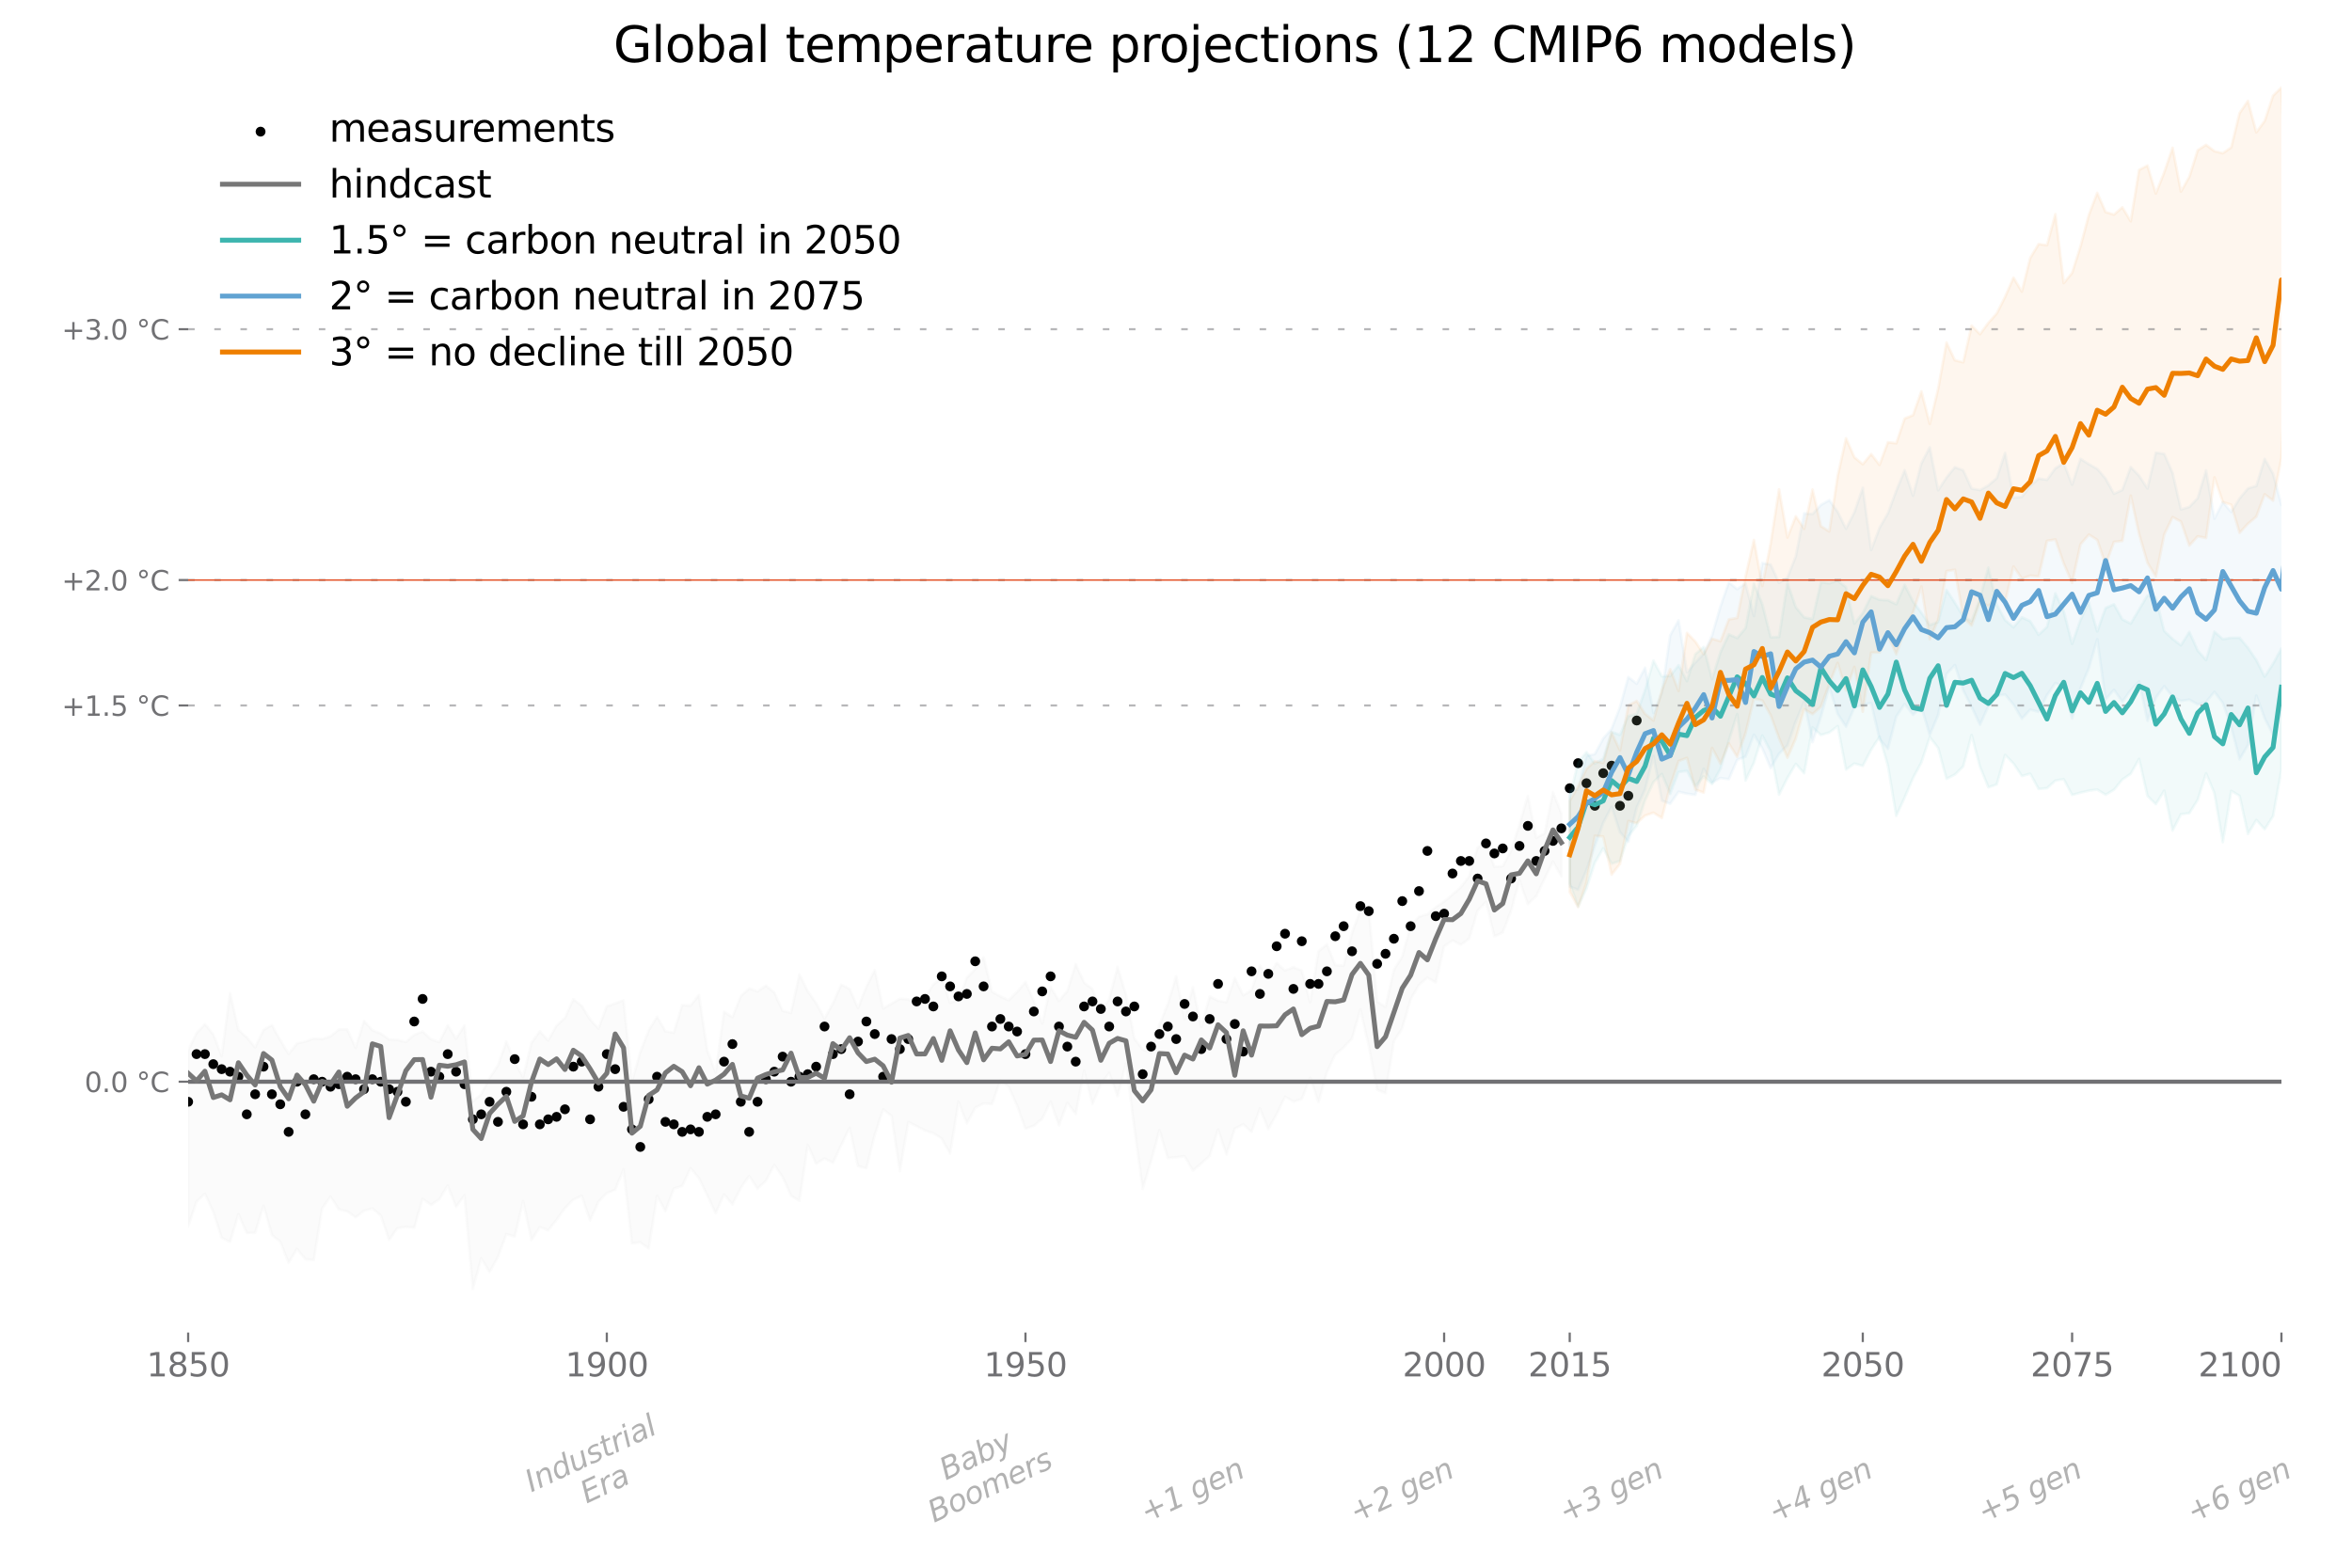 <?xml version="1.0" encoding="utf-8" standalone="no"?>
<!DOCTYPE svg PUBLIC "-//W3C//DTD SVG 1.1//EN"
  "http://www.w3.org/Graphics/SVG/1.1/DTD/svg11.dtd">
<svg xmlns:xlink="http://www.w3.org/1999/xlink" width="864pt" height="576pt" viewBox="0 0 864 576" xmlns="http://www.w3.org/2000/svg" version="1.1">
 <defs>
  <style type="text/css">*{stroke-linejoin: round; stroke-linecap: butt}</style>
 </defs>
 <g id="figure_1">
  <g id="patch_1">
   <path d="M 0 576 
L 864 576 
L 864 0 
L 0 0 
z
" style="fill: #ffffff"/>
  </g>
  <g id="axes_1">
   <g id="patch_2">
    <path d="M 69.12 489.6 
L 838.08 489.6 
L 838.08 28.8 
L 69.12 28.8 
z
" style="fill: #ffffff"/>
   </g>
   <g id="PathCollection_1">
    <defs>
     <path id="mac9ec3309a" d="M 0 1.323 
C 0.351 1.323 0.687 1.183 0.935 0.935 
C 1.183 0.687 1.323 0.351 1.323 0 
C 1.323 -0.351 1.183 -0.687 0.935 -0.935 
C 0.687 -1.183 0.351 -1.323 0 -1.323 
C -0.351 -1.323 -0.687 -1.183 -0.935 -0.935 
C -1.183 -0.687 -1.323 -0.351 -1.323 0 
C -1.323 0.351 -1.183 0.687 -0.935 0.935 
C -0.687 1.183 -0.351 1.323 0 1.323 
z
" style="stroke: #000000"/>
    </defs>
    <g clip-path="url(#pb72cec67d2)">
     <use xlink:href="#mac9ec3309a" x="69.12" y="404.813" style="stroke: #000000"/>
     <use xlink:href="#mac9ec3309a" x="72.196" y="387.302" style="stroke: #000000"/>
     <use xlink:href="#mac9ec3309a" x="75.272" y="387.302" style="stroke: #000000"/>
     <use xlink:href="#mac9ec3309a" x="78.348" y="390.989" style="stroke: #000000"/>
     <use xlink:href="#mac9ec3309a" x="81.423" y="392.832" style="stroke: #000000"/>
     <use xlink:href="#mac9ec3309a" x="84.499" y="393.754" style="stroke: #000000"/>
     <use xlink:href="#mac9ec3309a" x="87.575" y="395.597" style="stroke: #000000"/>
     <use xlink:href="#mac9ec3309a" x="90.651" y="409.421" style="stroke: #000000"/>
     <use xlink:href="#mac9ec3309a" x="93.727" y="402.048" style="stroke: #000000"/>
     <use xlink:href="#mac9ec3309a" x="96.803" y="391.91" style="stroke: #000000"/>
     <use xlink:href="#mac9ec3309a" x="99.878" y="402.048" style="stroke: #000000"/>
     <use xlink:href="#mac9ec3309a" x="102.954" y="405.734" style="stroke: #000000"/>
     <use xlink:href="#mac9ec3309a" x="106.03" y="415.872" style="stroke: #000000"/>
     <use xlink:href="#mac9ec3309a" x="109.106" y="397.44" style="stroke: #000000"/>
     <use xlink:href="#mac9ec3309a" x="112.182" y="409.421" style="stroke: #000000"/>
     <use xlink:href="#mac9ec3309a" x="115.258" y="396.518" style="stroke: #000000"/>
     <use xlink:href="#mac9ec3309a" x="118.333" y="397.44" style="stroke: #000000"/>
     <use xlink:href="#mac9ec3309a" x="121.409" y="399.283" style="stroke: #000000"/>
     <use xlink:href="#mac9ec3309a" x="124.485" y="398.362" style="stroke: #000000"/>
     <use xlink:href="#mac9ec3309a" x="127.561" y="395.597" style="stroke: #000000"/>
     <use xlink:href="#mac9ec3309a" x="130.637" y="396.518" style="stroke: #000000"/>
     <use xlink:href="#mac9ec3309a" x="133.713" y="400.205" style="stroke: #000000"/>
     <use xlink:href="#mac9ec3309a" x="136.788" y="396.518" style="stroke: #000000"/>
     <use xlink:href="#mac9ec3309a" x="139.864" y="397.44" style="stroke: #000000"/>
     <use xlink:href="#mac9ec3309a" x="142.94" y="400.205" style="stroke: #000000"/>
     <use xlink:href="#mac9ec3309a" x="146.016" y="401.126" style="stroke: #000000"/>
     <use xlink:href="#mac9ec3309a" x="149.092" y="404.813" style="stroke: #000000"/>
     <use xlink:href="#mac9ec3309a" x="152.168" y="375.322" style="stroke: #000000"/>
     <use xlink:href="#mac9ec3309a" x="155.244" y="367.027" style="stroke: #000000"/>
     <use xlink:href="#mac9ec3309a" x="158.319" y="393.754" style="stroke: #000000"/>
     <use xlink:href="#mac9ec3309a" x="161.395" y="395.597" style="stroke: #000000"/>
     <use xlink:href="#mac9ec3309a" x="164.471" y="387.302" style="stroke: #000000"/>
     <use xlink:href="#mac9ec3309a" x="167.547" y="393.754" style="stroke: #000000"/>
     <use xlink:href="#mac9ec3309a" x="170.623" y="398.362" style="stroke: #000000"/>
     <use xlink:href="#mac9ec3309a" x="173.699" y="411.264" style="stroke: #000000"/>
     <use xlink:href="#mac9ec3309a" x="176.774" y="409.421" style="stroke: #000000"/>
     <use xlink:href="#mac9ec3309a" x="179.85" y="404.813" style="stroke: #000000"/>
     <use xlink:href="#mac9ec3309a" x="182.926" y="412.186" style="stroke: #000000"/>
     <use xlink:href="#mac9ec3309a" x="186.002" y="401.126" style="stroke: #000000"/>
     <use xlink:href="#mac9ec3309a" x="189.078" y="389.146" style="stroke: #000000"/>
     <use xlink:href="#mac9ec3309a" x="192.154" y="413.107" style="stroke: #000000"/>
     <use xlink:href="#mac9ec3309a" x="195.229" y="402.97" style="stroke: #000000"/>
     <use xlink:href="#mac9ec3309a" x="198.305" y="413.107" style="stroke: #000000"/>
     <use xlink:href="#mac9ec3309a" x="201.381" y="411.264" style="stroke: #000000"/>
     <use xlink:href="#mac9ec3309a" x="204.457" y="410.342" style="stroke: #000000"/>
     <use xlink:href="#mac9ec3309a" x="207.533" y="407.578" style="stroke: #000000"/>
     <use xlink:href="#mac9ec3309a" x="210.609" y="391.91" style="stroke: #000000"/>
     <use xlink:href="#mac9ec3309a" x="213.684" y="390.067" style="stroke: #000000"/>
     <use xlink:href="#mac9ec3309a" x="216.76" y="411.264" style="stroke: #000000"/>
     <use xlink:href="#mac9ec3309a" x="219.836" y="399.283" style="stroke: #000000"/>
     <use xlink:href="#mac9ec3309a" x="222.912" y="387.302" style="stroke: #000000"/>
     <use xlink:href="#mac9ec3309a" x="225.988" y="392.832" style="stroke: #000000"/>
     <use xlink:href="#mac9ec3309a" x="229.064" y="406.656" style="stroke: #000000"/>
     <use xlink:href="#mac9ec3309a" x="232.14" y="414.95" style="stroke: #000000"/>
     <use xlink:href="#mac9ec3309a" x="235.215" y="421.402" style="stroke: #000000"/>
     <use xlink:href="#mac9ec3309a" x="238.291" y="403.891" style="stroke: #000000"/>
     <use xlink:href="#mac9ec3309a" x="241.367" y="395.597" style="stroke: #000000"/>
     <use xlink:href="#mac9ec3309a" x="244.443" y="412.186" style="stroke: #000000"/>
     <use xlink:href="#mac9ec3309a" x="247.519" y="413.107" style="stroke: #000000"/>
     <use xlink:href="#mac9ec3309a" x="250.595" y="415.872" style="stroke: #000000"/>
     <use xlink:href="#mac9ec3309a" x="253.67" y="414.95" style="stroke: #000000"/>
     <use xlink:href="#mac9ec3309a" x="256.746" y="415.872" style="stroke: #000000"/>
     <use xlink:href="#mac9ec3309a" x="259.822" y="410.342" style="stroke: #000000"/>
     <use xlink:href="#mac9ec3309a" x="262.898" y="409.421" style="stroke: #000000"/>
     <use xlink:href="#mac9ec3309a" x="265.974" y="390.067" style="stroke: #000000"/>
     <use xlink:href="#mac9ec3309a" x="269.05" y="383.616" style="stroke: #000000"/>
     <use xlink:href="#mac9ec3309a" x="272.125" y="404.813" style="stroke: #000000"/>
     <use xlink:href="#mac9ec3309a" x="275.201" y="415.872" style="stroke: #000000"/>
     <use xlink:href="#mac9ec3309a" x="278.277" y="404.813" style="stroke: #000000"/>
     <use xlink:href="#mac9ec3309a" x="281.353" y="396.518" style="stroke: #000000"/>
     <use xlink:href="#mac9ec3309a" x="284.429" y="393.754" style="stroke: #000000"/>
     <use xlink:href="#mac9ec3309a" x="287.505" y="388.224" style="stroke: #000000"/>
     <use xlink:href="#mac9ec3309a" x="290.58" y="397.44" style="stroke: #000000"/>
     <use xlink:href="#mac9ec3309a" x="293.656" y="395.597" style="stroke: #000000"/>
     <use xlink:href="#mac9ec3309a" x="296.732" y="394.675" style="stroke: #000000"/>
     <use xlink:href="#mac9ec3309a" x="299.808" y="391.91" style="stroke: #000000"/>
     <use xlink:href="#mac9ec3309a" x="302.884" y="377.165" style="stroke: #000000"/>
     <use xlink:href="#mac9ec3309a" x="305.96" y="387.302" style="stroke: #000000"/>
     <use xlink:href="#mac9ec3309a" x="309.036" y="385.459" style="stroke: #000000"/>
     <use xlink:href="#mac9ec3309a" x="312.111" y="402.048" style="stroke: #000000"/>
     <use xlink:href="#mac9ec3309a" x="315.187" y="382.694" style="stroke: #000000"/>
     <use xlink:href="#mac9ec3309a" x="318.263" y="375.322" style="stroke: #000000"/>
     <use xlink:href="#mac9ec3309a" x="321.339" y="379.93" style="stroke: #000000"/>
     <use xlink:href="#mac9ec3309a" x="324.415" y="395.597" style="stroke: #000000"/>
     <use xlink:href="#mac9ec3309a" x="327.491" y="381.773" style="stroke: #000000"/>
     <use xlink:href="#mac9ec3309a" x="330.566" y="385.459" style="stroke: #000000"/>
     <use xlink:href="#mac9ec3309a" x="333.642" y="381.773" style="stroke: #000000"/>
     <use xlink:href="#mac9ec3309a" x="336.718" y="367.949" style="stroke: #000000"/>
     <use xlink:href="#mac9ec3309a" x="339.794" y="367.027" style="stroke: #000000"/>
     <use xlink:href="#mac9ec3309a" x="342.87" y="369.792" style="stroke: #000000"/>
     <use xlink:href="#mac9ec3309a" x="345.946" y="358.733" style="stroke: #000000"/>
     <use xlink:href="#mac9ec3309a" x="349.021" y="362.419" style="stroke: #000000"/>
     <use xlink:href="#mac9ec3309a" x="352.097" y="366.106" style="stroke: #000000"/>
     <use xlink:href="#mac9ec3309a" x="355.173" y="365.184" style="stroke: #000000"/>
     <use xlink:href="#mac9ec3309a" x="358.249" y="353.203" style="stroke: #000000"/>
     <use xlink:href="#mac9ec3309a" x="361.325" y="362.419" style="stroke: #000000"/>
     <use xlink:href="#mac9ec3309a" x="364.401" y="377.165" style="stroke: #000000"/>
     <use xlink:href="#mac9ec3309a" x="367.476" y="374.4" style="stroke: #000000"/>
     <use xlink:href="#mac9ec3309a" x="370.552" y="377.165" style="stroke: #000000"/>
     <use xlink:href="#mac9ec3309a" x="373.628" y="379.008" style="stroke: #000000"/>
     <use xlink:href="#mac9ec3309a" x="376.704" y="387.302" style="stroke: #000000"/>
     <use xlink:href="#mac9ec3309a" x="379.78" y="371.635" style="stroke: #000000"/>
     <use xlink:href="#mac9ec3309a" x="382.856" y="364.262" style="stroke: #000000"/>
     <use xlink:href="#mac9ec3309a" x="385.932" y="358.733" style="stroke: #000000"/>
     <use xlink:href="#mac9ec3309a" x="389.007" y="377.165" style="stroke: #000000"/>
     <use xlink:href="#mac9ec3309a" x="392.083" y="384.538" style="stroke: #000000"/>
     <use xlink:href="#mac9ec3309a" x="395.159" y="390.067" style="stroke: #000000"/>
     <use xlink:href="#mac9ec3309a" x="398.235" y="369.792" style="stroke: #000000"/>
     <use xlink:href="#mac9ec3309a" x="401.311" y="367.949" style="stroke: #000000"/>
     <use xlink:href="#mac9ec3309a" x="404.387" y="370.714" style="stroke: #000000"/>
     <use xlink:href="#mac9ec3309a" x="407.462" y="377.165" style="stroke: #000000"/>
     <use xlink:href="#mac9ec3309a" x="410.538" y="367.949" style="stroke: #000000"/>
     <use xlink:href="#mac9ec3309a" x="413.614" y="371.635" style="stroke: #000000"/>
     <use xlink:href="#mac9ec3309a" x="416.69" y="369.792" style="stroke: #000000"/>
     <use xlink:href="#mac9ec3309a" x="419.766" y="394.675" style="stroke: #000000"/>
     <use xlink:href="#mac9ec3309a" x="422.842" y="384.538" style="stroke: #000000"/>
     <use xlink:href="#mac9ec3309a" x="425.917" y="379.93" style="stroke: #000000"/>
     <use xlink:href="#mac9ec3309a" x="428.993" y="377.165" style="stroke: #000000"/>
     <use xlink:href="#mac9ec3309a" x="432.069" y="381.773" style="stroke: #000000"/>
     <use xlink:href="#mac9ec3309a" x="435.145" y="368.87" style="stroke: #000000"/>
     <use xlink:href="#mac9ec3309a" x="438.221" y="373.478" style="stroke: #000000"/>
     <use xlink:href="#mac9ec3309a" x="441.297" y="385.459" style="stroke: #000000"/>
     <use xlink:href="#mac9ec3309a" x="444.372" y="374.4" style="stroke: #000000"/>
     <use xlink:href="#mac9ec3309a" x="447.448" y="361.498" style="stroke: #000000"/>
     <use xlink:href="#mac9ec3309a" x="450.524" y="381.773" style="stroke: #000000"/>
     <use xlink:href="#mac9ec3309a" x="453.6" y="376.243" style="stroke: #000000"/>
     <use xlink:href="#mac9ec3309a" x="456.676" y="386.381" style="stroke: #000000"/>
     <use xlink:href="#mac9ec3309a" x="459.752" y="356.89" style="stroke: #000000"/>
     <use xlink:href="#mac9ec3309a" x="462.828" y="365.184" style="stroke: #000000"/>
     <use xlink:href="#mac9ec3309a" x="465.903" y="357.811" style="stroke: #000000"/>
     <use xlink:href="#mac9ec3309a" x="468.979" y="347.674" style="stroke: #000000"/>
     <use xlink:href="#mac9ec3309a" x="472.055" y="343.066" style="stroke: #000000"/>
     <use xlink:href="#mac9ec3309a" x="475.131" y="363.341" style="stroke: #000000"/>
     <use xlink:href="#mac9ec3309a" x="478.207" y="345.83" style="stroke: #000000"/>
     <use xlink:href="#mac9ec3309a" x="481.283" y="361.498" style="stroke: #000000"/>
     <use xlink:href="#mac9ec3309a" x="484.358" y="361.498" style="stroke: #000000"/>
     <use xlink:href="#mac9ec3309a" x="487.434" y="356.89" style="stroke: #000000"/>
     <use xlink:href="#mac9ec3309a" x="490.51" y="343.987" style="stroke: #000000"/>
     <use xlink:href="#mac9ec3309a" x="493.586" y="340.301" style="stroke: #000000"/>
     <use xlink:href="#mac9ec3309a" x="496.662" y="349.517" style="stroke: #000000"/>
     <use xlink:href="#mac9ec3309a" x="499.738" y="332.928" style="stroke: #000000"/>
     <use xlink:href="#mac9ec3309a" x="502.813" y="334.771" style="stroke: #000000"/>
     <use xlink:href="#mac9ec3309a" x="505.889" y="354.125" style="stroke: #000000"/>
     <use xlink:href="#mac9ec3309a" x="508.965" y="350.438" style="stroke: #000000"/>
     <use xlink:href="#mac9ec3309a" x="512.041" y="344.909" style="stroke: #000000"/>
     <use xlink:href="#mac9ec3309a" x="515.117" y="331.085" style="stroke: #000000"/>
     <use xlink:href="#mac9ec3309a" x="518.193" y="340.301" style="stroke: #000000"/>
     <use xlink:href="#mac9ec3309a" x="521.268" y="327.398" style="stroke: #000000"/>
     <use xlink:href="#mac9ec3309a" x="524.344" y="312.653" style="stroke: #000000"/>
     <use xlink:href="#mac9ec3309a" x="527.42" y="336.614" style="stroke: #000000"/>
     <use xlink:href="#mac9ec3309a" x="530.496" y="335.693" style="stroke: #000000"/>
     <use xlink:href="#mac9ec3309a" x="533.572" y="320.947" style="stroke: #000000"/>
     <use xlink:href="#mac9ec3309a" x="536.648" y="316.339" style="stroke: #000000"/>
     <use xlink:href="#mac9ec3309a" x="539.724" y="316.339" style="stroke: #000000"/>
     <use xlink:href="#mac9ec3309a" x="542.799" y="322.79" style="stroke: #000000"/>
     <use xlink:href="#mac9ec3309a" x="545.875" y="309.888" style="stroke: #000000"/>
     <use xlink:href="#mac9ec3309a" x="548.951" y="313.574" style="stroke: #000000"/>
     <use xlink:href="#mac9ec3309a" x="552.027" y="311.731" style="stroke: #000000"/>
     <use xlink:href="#mac9ec3309a" x="555.103" y="322.79" style="stroke: #000000"/>
     <use xlink:href="#mac9ec3309a" x="558.179" y="310.81" style="stroke: #000000"/>
     <use xlink:href="#mac9ec3309a" x="561.254" y="303.437" style="stroke: #000000"/>
     <use xlink:href="#mac9ec3309a" x="564.33" y="316.339" style="stroke: #000000"/>
     <use xlink:href="#mac9ec3309a" x="567.406" y="312.653" style="stroke: #000000"/>
     <use xlink:href="#mac9ec3309a" x="570.482" y="308.966" style="stroke: #000000"/>
     <use xlink:href="#mac9ec3309a" x="573.558" y="304.358" style="stroke: #000000"/>
     <use xlink:href="#mac9ec3309a" x="576.634" y="289.613" style="stroke: #000000"/>
     <use xlink:href="#mac9ec3309a" x="579.709" y="280.397" style="stroke: #000000"/>
     <use xlink:href="#mac9ec3309a" x="582.785" y="287.77" style="stroke: #000000"/>
     <use xlink:href="#mac9ec3309a" x="585.861" y="296.064" style="stroke: #000000"/>
     <use xlink:href="#mac9ec3309a" x="588.937" y="284.083" style="stroke: #000000"/>
     <use xlink:href="#mac9ec3309a" x="592.013" y="281.318" style="stroke: #000000"/>
     <use xlink:href="#mac9ec3309a" x="595.089" y="296.064" style="stroke: #000000"/>
     <use xlink:href="#mac9ec3309a" x="598.164" y="292.378" style="stroke: #000000"/>
     <use xlink:href="#mac9ec3309a" x="601.24" y="264.73" style="stroke: #000000"/>
    </g>
   </g>
   <g id="PolyCollection_1">
    <defs>
     <path id="m8c8d06609f" d="M 69.12 -190.068 
L 69.12 -125.393 
L 72.196 -134.534 
L 75.272 -137.373 
L 78.348 -130.765 
L 81.423 -121.22 
L 84.499 -119.64 
L 87.575 -129.876 
L 90.651 -122.968 
L 93.727 -123.045 
L 96.803 -133.039 
L 99.878 -122.219 
L 102.954 -119.791 
L 106.03 -111.979 
L 109.106 -117.137 
L 112.182 -113.3 
L 115.258 -113.046 
L 118.333 -132.03 
L 121.409 -136.376 
L 124.485 -131.623 
L 127.561 -130.934 
L 130.637 -128.712 
L 133.713 -131.114 
L 136.788 -131.981 
L 139.864 -129.406 
L 142.94 -120.422 
L 146.016 -124.741 
L 149.092 -125.256 
L 152.168 -124.926 
L 155.244 -135.536 
L 158.319 -133.287 
L 161.395 -135.363 
L 164.471 -140.438 
L 167.547 -132.564 
L 170.623 -136.846 
L 173.699 -102.357 
L 176.774 -113.668 
L 179.85 -108.617 
L 182.926 -114.174 
L 186.002 -122.53 
L 189.078 -121.663 
L 192.154 -134.648 
L 195.229 -120.389 
L 198.305 -125.101 
L 201.381 -123.968 
L 204.457 -127.79 
L 207.533 -132.125 
L 210.609 -135.226 
L 213.684 -136.656 
L 216.76 -127.613 
L 219.836 -134.457 
L 222.912 -137.609 
L 225.988 -138.89 
L 229.064 -146.343 
L 232.14 -119.162 
L 235.215 -119.566 
L 238.291 -117.239 
L 241.367 -136.654 
L 244.443 -131.018 
L 247.519 -139.293 
L 250.595 -140.236 
L 253.67 -146.792 
L 256.746 -143.139 
L 259.822 -136.787 
L 262.898 -130.259 
L 265.974 -137.131 
L 269.05 -133.493 
L 272.125 -139.481 
L 275.201 -143.933 
L 278.277 -139.209 
L 281.353 -142.183 
L 284.429 -147.976 
L 287.505 -143.554 
L 290.58 -136.682 
L 293.656 -134.783 
L 296.732 -155.36 
L 299.808 -148.421 
L 302.884 -150.389 
L 305.96 -148.759 
L 309.036 -155.25 
L 312.111 -161.64 
L 315.187 -147.502 
L 318.263 -146.795 
L 321.339 -159.025 
L 324.415 -168.382 
L 327.491 -166.028 
L 330.566 -145.697 
L 333.642 -163.699 
L 336.718 -162.253 
L 339.794 -160.597 
L 342.87 -159.668 
L 345.946 -157.635 
L 349.021 -152.122 
L 352.097 -171.21 
L 355.173 -163.253 
L 358.249 -168.975 
L 361.325 -170.584 
L 364.401 -170.376 
L 367.476 -179.058 
L 370.552 -176.67 
L 373.628 -169.747 
L 376.704 -161.277 
L 379.78 -162.354 
L 382.856 -164.949 
L 385.932 -171.252 
L 389.007 -162.559 
L 392.083 -170.834 
L 395.159 -166.722 
L 398.235 -182.584 
L 401.311 -170.325 
L 404.387 -177.665 
L 407.462 -181.81 
L 410.538 -173.208 
L 413.614 -185.269 
L 416.69 -161.785 
L 419.766 -139.196 
L 422.842 -149.462 
L 425.917 -160.723 
L 428.993 -150.528 
L 432.069 -150.805 
L 435.145 -151.196 
L 438.221 -145.918 
L 441.297 -148.528 
L 444.372 -151.313 
L 447.448 -161.022 
L 450.524 -151.786 
L 453.6 -161.265 
L 456.676 -162.922 
L 459.752 -160.079 
L 462.828 -168.744 
L 465.903 -161.133 
L 468.979 -166.621 
L 472.055 -173.037 
L 475.131 -171.258 
L 478.207 -172.166 
L 481.283 -180.011 
L 484.358 -171.116 
L 487.434 -182.056 
L 490.51 -188.569 
L 493.586 -191.135 
L 496.662 -194.464 
L 499.738 -205.109 
L 502.813 -191.664 
L 505.889 -175.593 
L 508.965 -174.349 
L 512.041 -193.415 
L 515.117 -198.249 
L 518.193 -208.829 
L 521.268 -214.133 
L 524.344 -216.8 
L 527.42 -214.995 
L 530.496 -228.299 
L 533.572 -230.482 
L 536.648 -228.884 
L 539.724 -231.162 
L 542.799 -241.398 
L 545.875 -244.69 
L 548.951 -231.978 
L 552.027 -233.377 
L 555.103 -241.431 
L 558.179 -252.585 
L 561.254 -243.788 
L 564.33 -246.711 
L 567.406 -253.176 
L 570.482 -259.431 
L 573.558 -253.986 
L 573.558 -277.182 
L 573.558 -277.182 
L 570.482 -284.963 
L 567.406 -269.779 
L 564.33 -268.125 
L 561.254 -283.64 
L 558.179 -273.022 
L 555.103 -263.468 
L 552.027 -257.772 
L 548.951 -257.528 
L 545.875 -266.792 
L 542.799 -264.585 
L 539.724 -254.102 
L 536.648 -250.052 
L 533.572 -247.355 
L 530.496 -244.759 
L 527.42 -242.716 
L 524.344 -240.058 
L 521.268 -239.207 
L 518.193 -235.785 
L 515.117 -224.582 
L 512.041 -219.632 
L 508.965 -206.031 
L 505.889 -207.98 
L 502.813 -241.866 
L 499.738 -241.43 
L 496.662 -233.306 
L 493.586 -221.174 
L 490.51 -221.386 
L 487.434 -229.043 
L 484.358 -226.497 
L 481.283 -207.757 
L 478.207 -219.405 
L 475.131 -220.65 
L 472.055 -219.397 
L 468.979 -222.191 
L 465.903 -216.886 
L 462.828 -221.169 
L 459.752 -212.239 
L 456.676 -210.256 
L 453.6 -216.686 
L 450.524 -207.746 
L 447.448 -208.346 
L 444.372 -209.896 
L 441.297 -198.606 
L 438.221 -213.339 
L 435.145 -201.57 
L 432.069 -217.286 
L 428.993 -207.05 
L 425.917 -199.493 
L 422.842 -189.184 
L 419.766 -190.367 
L 416.69 -194.524 
L 413.614 -210.555 
L 410.538 -220.749 
L 407.462 -208.871 
L 404.387 -204.294 
L 401.311 -212.602 
L 398.235 -215.009 
L 395.159 -221.759 
L 392.083 -211.93 
L 389.007 -208.219 
L 385.932 -213.461 
L 382.856 -199.963 
L 379.78 -208.235 
L 376.704 -215.216 
L 373.628 -211.548 
L 370.552 -208.463 
L 367.476 -209.891 
L 364.401 -211.685 
L 361.325 -224.242 
L 358.249 -219.875 
L 355.173 -216.775 
L 352.097 -208.584 
L 349.021 -207.561 
L 345.946 -216.524 
L 342.87 -214.364 
L 339.794 -209.43 
L 336.718 -207.243 
L 333.642 -208.815 
L 330.566 -209.063 
L 327.491 -207.215 
L 324.415 -205.451 
L 321.339 -219.599 
L 318.263 -213.451 
L 315.187 -205.675 
L 312.111 -212.585 
L 309.036 -214.241 
L 305.96 -207.291 
L 302.884 -201.747 
L 299.808 -207.436 
L 296.732 -211.777 
L 293.656 -217.95 
L 290.58 -203.838 
L 287.505 -204.547 
L 284.429 -211.33 
L 281.353 -213.855 
L 278.277 -211.719 
L 275.201 -212.763 
L 272.125 -209.996 
L 269.05 -202.319 
L 265.974 -204.292 
L 262.898 -181.984 
L 259.822 -190.009 
L 256.746 -210.418 
L 253.67 -206.487 
L 250.595 -206.704 
L 247.519 -196.521 
L 244.443 -197.118 
L 241.367 -202.42 
L 238.291 -197.405 
L 235.215 -189.489 
L 232.14 -178.542 
L 229.064 -208.48 
L 225.988 -207.267 
L 222.912 -206.315 
L 219.836 -198.094 
L 216.76 -201.426 
L 213.684 -206.433 
L 210.609 -208.9 
L 207.533 -201.997 
L 204.457 -199.21 
L 201.381 -193.718 
L 198.305 -197.092 
L 195.229 -192.835 
L 192.154 -180.172 
L 189.078 -185.846 
L 186.002 -193.393 
L 182.926 -184.606 
L 179.85 -179.879 
L 176.774 -174.031 
L 173.699 -171.269 
L 170.623 -199.277 
L 167.547 -194.32 
L 164.471 -199.31 
L 161.395 -193.072 
L 158.319 -194.138 
L 155.244 -197.031 
L 152.168 -195.782 
L 149.092 -193.131 
L 146.016 -193.923 
L 142.94 -194.09 
L 139.864 -196.251 
L 136.788 -197.504 
L 133.713 -200.864 
L 130.637 -191.032 
L 127.561 -197.774 
L 124.485 -197.759 
L 121.409 -195.199 
L 118.333 -194.217 
L 115.258 -194.427 
L 112.182 -193.347 
L 109.106 -192.595 
L 106.03 -188.74 
L 102.954 -193.865 
L 99.878 -199.342 
L 96.803 -197.562 
L 93.727 -191.185 
L 90.651 -194.848 
L 87.575 -197.645 
L 84.499 -211.155 
L 81.423 -188.003 
L 78.348 -195.919 
L 75.272 -199.722 
L 72.196 -196.416 
L 69.12 -190.068 
z
" style="stroke: #777777; stroke-opacity: 0.03"/>
    </defs>
    <g clip-path="url(#pb72cec67d2)">
     <use xlink:href="#m8c8d06609f" x="0" y="576" style="fill: #777777; fill-opacity: 0.03; stroke: #777777; stroke-opacity: 0.03"/>
    </g>
   </g>
   <g id="PolyCollection_2">
    <defs>
     <path id="mf75d85741c" d="M 576.634 -283.106 
L 576.634 -251.486 
L 579.709 -242.884 
L 582.785 -249.52 
L 585.861 -259.009 
L 588.937 -264.3 
L 592.013 -258.65 
L 595.089 -259.674 
L 598.164 -268.763 
L 601.24 -272.601 
L 604.316 -281.936 
L 607.392 -288.625 
L 610.468 -291.599 
L 613.544 -284.305 
L 616.62 -292.341 
L 619.695 -292.745 
L 622.771 -287.119 
L 625.847 -290.71 
L 628.923 -287.917 
L 631.999 -293.472 
L 635.075 -303.813 
L 638.15 -313.586 
L 641.226 -289.201 
L 644.302 -295.775 
L 647.378 -305.745 
L 650.454 -299.874 
L 653.53 -284.027 
L 656.605 -290.127 
L 659.681 -295.329 
L 662.757 -291.886 
L 665.833 -308.722 
L 668.909 -305.932 
L 671.985 -306.865 
L 675.06 -309.19 
L 678.136 -293.242 
L 681.212 -295.468 
L 684.288 -294.592 
L 687.364 -300.522 
L 690.44 -305.26 
L 693.516 -294.685 
L 696.591 -276.242 
L 699.667 -282.985 
L 702.743 -290.154 
L 705.819 -295.842 
L 708.895 -305.13 
L 711.971 -301.199 
L 715.046 -289.84 
L 718.122 -291.399 
L 721.198 -294.456 
L 724.274 -305.946 
L 727.35 -294.277 
L 730.426 -286.713 
L 733.501 -287.776 
L 736.577 -298.629 
L 739.653 -295.48 
L 742.729 -290.881 
L 745.805 -291.713 
L 748.881 -286.126 
L 751.956 -286.391 
L 755.032 -289.188 
L 758.108 -289.709 
L 761.184 -283.917 
L 764.26 -284.75 
L 767.336 -285.492 
L 770.412 -285.902 
L 773.487 -283.992 
L 776.563 -285.822 
L 779.639 -289.574 
L 782.715 -291.697 
L 785.791 -297.14 
L 788.867 -283.553 
L 791.942 -280.519 
L 795.018 -285.502 
L 798.094 -270.824 
L 801.17 -276.856 
L 804.246 -277.215 
L 807.322 -282.101 
L 810.397 -291.854 
L 813.473 -284.477 
L 816.549 -266.544 
L 819.625 -285.394 
L 822.701 -283.612 
L 825.777 -269.597 
L 828.852 -274.704 
L 831.928 -271.316 
L 835.004 -276.152 
L 838.08 -293.173 
L 838.08 -337.785 
L 838.08 -337.785 
L 835.004 -332.132 
L 831.928 -327.372 
L 828.852 -333.473 
L 825.777 -337.978 
L 822.701 -341.674 
L 819.625 -341.65 
L 816.549 -341.162 
L 813.473 -343.93 
L 810.397 -333.483 
L 807.322 -336.975 
L 804.246 -343.838 
L 801.17 -338.914 
L 798.094 -341.245 
L 795.018 -344.16 
L 791.942 -356.419 
L 788.867 -357.244 
L 785.791 -352.067 
L 782.715 -346.871 
L 779.639 -348.444 
L 776.563 -353.977 
L 773.487 -352.622 
L 770.412 -343.979 
L 767.336 -354.713 
L 764.26 -348.234 
L 761.184 -339.463 
L 758.108 -351.39 
L 755.032 -358 
L 751.956 -345.667 
L 748.881 -342.785 
L 745.805 -347.749 
L 742.729 -349.196 
L 739.653 -345.523 
L 736.577 -348.151 
L 733.501 -353.918 
L 730.426 -367.44 
L 727.35 -356.249 
L 724.274 -347.864 
L 721.198 -349.447 
L 718.122 -354.547 
L 715.046 -359.226 
L 711.971 -347.498 
L 708.895 -346.367 
L 705.819 -350.849 
L 702.743 -355.008 
L 699.667 -361.145 
L 696.591 -354.001 
L 693.516 -355.495 
L 690.44 -355.616 
L 687.364 -357.004 
L 684.288 -350.773 
L 681.212 -346.878 
L 678.136 -360.235 
L 675.06 -362.634 
L 671.985 -361.697 
L 668.909 -362.042 
L 665.833 -348.576 
L 662.757 -349.153 
L 659.681 -352.912 
L 656.605 -361.886 
L 653.53 -341.973 
L 650.454 -341.866 
L 647.378 -354.056 
L 644.302 -361.579 
L 641.226 -345.214 
L 638.15 -341.565 
L 635.075 -342.94 
L 631.999 -336.337 
L 628.923 -326.486 
L 625.847 -338.305 
L 622.771 -335.641 
L 619.695 -325.783 
L 616.62 -331.545 
L 613.544 -327.648 
L 610.468 -327.491 
L 607.392 -333.276 
L 604.316 -322.447 
L 601.24 -313.7 
L 598.164 -312.94 
L 595.089 -306.005 
L 592.013 -307.096 
L 588.937 -297.251 
L 585.861 -295.424 
L 582.785 -299.701 
L 579.709 -295.868 
L 576.634 -283.106 
z
" style="stroke: #3db5af; stroke-opacity: 0.07"/>
    </defs>
    <g clip-path="url(#pb72cec67d2)">
     <use xlink:href="#mf75d85741c" x="0" y="576" style="fill: #3db5af; fill-opacity: 0.07; stroke: #3db5af; stroke-opacity: 0.07"/>
    </g>
   </g>
   <g id="PolyCollection_3">
    <defs>
     <path id="m678908400b" d="M 576.634 -285.593 
L 576.634 -250.256 
L 579.709 -249.052 
L 582.785 -256.259 
L 585.861 -265.114 
L 588.937 -273.643 
L 592.013 -279.531 
L 595.089 -270.244 
L 598.164 -266.675 
L 601.24 -279.294 
L 604.316 -285.927 
L 607.392 -298.229 
L 610.468 -281.83 
L 613.544 -280.662 
L 616.62 -285.107 
L 619.695 -284.372 
L 622.771 -283.93 
L 625.847 -293.532 
L 628.923 -288.424 
L 631.999 -290.154 
L 635.075 -289.692 
L 638.15 -296.815 
L 641.226 -297.983 
L 644.302 -306.067 
L 647.378 -301.06 
L 650.454 -293.788 
L 653.53 -299.058 
L 656.605 -302.126 
L 659.681 -310.887 
L 662.757 -318.179 
L 665.833 -303.295 
L 668.909 -312.703 
L 671.985 -323.501 
L 675.06 -313.698 
L 678.136 -308.979 
L 681.212 -316.038 
L 684.288 -317.046 
L 687.364 -317.676 
L 690.44 -304.463 
L 693.516 -300.822 
L 696.591 -312.722 
L 699.667 -317.336 
L 702.743 -313.35 
L 705.819 -316.29 
L 708.895 -305.952 
L 711.971 -313.235 
L 715.046 -328.372 
L 718.122 -331.631 
L 721.198 -322.313 
L 724.274 -316.267 
L 727.35 -309.727 
L 730.426 -316.496 
L 733.501 -320.334 
L 736.577 -320.821 
L 739.653 -317.101 
L 742.729 -311.926 
L 745.805 -315.28 
L 748.881 -314.448 
L 751.956 -320.572 
L 755.032 -325.041 
L 758.108 -323.669 
L 761.184 -311.993 
L 764.26 -323.126 
L 767.336 -330.538 
L 770.412 -341.112 
L 773.487 -318.995 
L 776.563 -322.55 
L 779.639 -318.143 
L 782.715 -322.39 
L 785.791 -325.645 
L 788.867 -311.151 
L 791.942 -319.648 
L 795.018 -323.906 
L 798.094 -319.959 
L 801.17 -318.475 
L 804.246 -318.941 
L 807.322 -317.18 
L 810.397 -318.026 
L 813.473 -321.814 
L 816.549 -317.688 
L 819.625 -308.883 
L 822.701 -296.985 
L 825.777 -302.213 
L 828.852 -320.402 
L 831.928 -312.093 
L 835.004 -305.988 
L 838.08 -314.819 
L 841.156 -389.705 
L 841.156 -389.705 
L 841.156 -389.705 
L 838.08 -390.47 
L 835.004 -401.937 
L 831.928 -407.388 
L 828.852 -397.447 
L 825.777 -396.552 
L 822.701 -392.843 
L 819.625 -387.886 
L 816.549 -391.529 
L 813.473 -385.403 
L 810.397 -403.178 
L 807.322 -392.973 
L 804.246 -389.736 
L 801.17 -388.836 
L 798.094 -402.212 
L 795.018 -409.244 
L 791.942 -409.687 
L 788.867 -396.52 
L 785.791 -401.212 
L 782.715 -404.398 
L 779.639 -395.969 
L 776.563 -394.597 
L 773.487 -400.169 
L 770.412 -403.748 
L 767.336 -405.459 
L 764.26 -407.388 
L 761.184 -397.887 
L 758.108 -405.817 
L 755.032 -403.918 
L 751.956 -399.676 
L 748.881 -400.214 
L 745.805 -397.436 
L 742.729 -393.418 
L 739.653 -393.133 
L 736.577 -409.617 
L 733.501 -400.311 
L 730.426 -397.649 
L 727.35 -395.919 
L 724.274 -396.49 
L 721.198 -403.172 
L 718.122 -404.336 
L 715.046 -400.539 
L 711.971 -395.875 
L 708.895 -411.645 
L 705.819 -405.759 
L 702.743 -393.872 
L 699.667 -403.198 
L 696.591 -395.668 
L 693.516 -387.391 
L 690.44 -382.063 
L 687.364 -373.891 
L 684.288 -396.723 
L 681.212 -387.814 
L 678.136 -381.721 
L 675.06 -387.978 
L 671.985 -392.238 
L 668.909 -390.471 
L 665.833 -387.126 
L 662.757 -387.418 
L 659.681 -371.594 
L 656.605 -363.797 
L 653.53 -361.853 
L 650.454 -368.569 
L 647.378 -369.131 
L 644.302 -349.659 
L 641.226 -361.613 
L 638.15 -359.539 
L 635.075 -361.999 
L 631.999 -353.129 
L 628.923 -342.587 
L 625.847 -335.802 
L 622.771 -332.58 
L 619.695 -328.949 
L 616.62 -348.097 
L 613.544 -342.565 
L 610.468 -321.401 
L 607.392 -314.054 
L 604.316 -330.679 
L 601.24 -324.782 
L 598.164 -327.219 
L 595.089 -316.141 
L 592.013 -308.184 
L 588.937 -304.664 
L 585.861 -298.942 
L 582.785 -298.251 
L 579.709 -285.89 
L 576.634 -285.593 
z
" style="stroke: #61a3d2; stroke-opacity: 0.07"/>
    </defs>
    <g clip-path="url(#pb72cec67d2)">
     <use xlink:href="#m678908400b" x="0" y="576" style="fill: #61a3d2; fill-opacity: 0.07; stroke: #61a3d2; stroke-opacity: 0.07"/>
    </g>
   </g>
   <g id="PolyCollection_4">
    <defs>
     <path id="mb518286d55" d="M 576.634 -281.71 
L 576.634 -248.276 
L 579.709 -242.722 
L 582.785 -251.577 
L 585.861 -268.914 
L 588.937 -268.622 
L 592.013 -254.639 
L 595.089 -258.579 
L 598.164 -274.338 
L 601.24 -273.533 
L 604.316 -276.344 
L 607.392 -277.398 
L 610.468 -275.449 
L 613.544 -287.193 
L 616.62 -296.357 
L 619.695 -297.548 
L 622.771 -285.893 
L 625.847 -284.77 
L 628.923 -301.205 
L 631.999 -295.44 
L 635.075 -302.837 
L 638.15 -297.924 
L 641.226 -306.614 
L 644.302 -319.359 
L 647.378 -318.643 
L 650.454 -313.2 
L 653.53 -304.795 
L 656.605 -297.591 
L 659.681 -304.659 
L 662.757 -315.478 
L 665.833 -313.626 
L 668.909 -316.362 
L 671.985 -324.729 
L 675.06 -332.448 
L 678.136 -322.29 
L 681.212 -330.98 
L 684.288 -314.499 
L 687.364 -336.199 
L 690.44 -336.289 
L 693.516 -342.498 
L 696.591 -335.627 
L 699.667 -344.495 
L 702.743 -350.938 
L 705.819 -360.502 
L 708.895 -341.115 
L 711.971 -348.337 
L 715.046 -366.149 
L 718.122 -366.652 
L 721.198 -349.044 
L 724.274 -346.153 
L 727.35 -354.937 
L 730.426 -353.276 
L 733.501 -356.712 
L 736.577 -354.79 
L 739.653 -367.856 
L 742.729 -363.406 
L 745.805 -364.498 
L 748.881 -364.221 
L 751.956 -377.277 
L 755.032 -377.797 
L 758.108 -368.978 
L 761.184 -361.845 
L 764.26 -375.963 
L 767.336 -379.566 
L 770.412 -377.629 
L 773.487 -368.512 
L 776.563 -376.896 
L 779.639 -377.253 
L 782.715 -393.902 
L 785.791 -379.769 
L 788.867 -369.236 
L 791.942 -364.168 
L 795.018 -379.565 
L 798.094 -386 
L 801.17 -384.356 
L 804.246 -375.547 
L 807.322 -378.946 
L 810.397 -378.329 
L 813.473 -400.591 
L 816.549 -391.521 
L 819.625 -390.548 
L 822.701 -380.231 
L 825.777 -383.558 
L 828.852 -386.163 
L 831.928 -394.393 
L 835.004 -392.063 
L 838.08 -407.749 
L 841.156 -474.237 
L 841.156 -474.237 
L 841.156 -474.237 
L 838.08 -543.85 
L 835.004 -540.843 
L 831.928 -531.564 
L 828.852 -527.39 
L 825.777 -538.937 
L 822.701 -534.454 
L 819.625 -521.833 
L 816.549 -519.705 
L 813.473 -520.457 
L 810.397 -522.779 
L 807.322 -520.808 
L 804.246 -511.04 
L 801.17 -505.621 
L 798.094 -521.713 
L 795.018 -512.657 
L 791.942 -504.913 
L 788.867 -515.181 
L 785.791 -513.552 
L 782.715 -494.715 
L 779.639 -499.838 
L 776.563 -497.141 
L 773.487 -498.102 
L 770.412 -505.127 
L 767.336 -497.034 
L 764.26 -485.461 
L 761.184 -475.732 
L 758.108 -471.991 
L 755.032 -497.311 
L 751.956 -485.929 
L 748.881 -486.307 
L 745.805 -481.224 
L 742.729 -468.85 
L 739.653 -474.008 
L 736.577 -466.958 
L 733.501 -460.832 
L 730.426 -457.401 
L 727.35 -453.218 
L 724.274 -456.361 
L 721.198 -442.869 
L 718.122 -443.639 
L 715.046 -450.151 
L 711.971 -433.138 
L 708.895 -420.267 
L 705.819 -432.216 
L 702.743 -423.45 
L 699.667 -422.222 
L 696.591 -413.126 
L 693.516 -413.5 
L 690.44 -405.19 
L 687.364 -409.168 
L 684.288 -405.427 
L 681.212 -407.965 
L 678.136 -414.968 
L 675.06 -401.097 
L 671.985 -380.725 
L 668.909 -382.691 
L 665.833 -396.14 
L 662.757 -381.726 
L 659.681 -386.297 
L 656.605 -378.511 
L 653.53 -396.219 
L 650.454 -376.383 
L 647.378 -360.717 
L 644.302 -377.615 
L 641.226 -364.216 
L 638.15 -348.958 
L 635.075 -348.409 
L 631.999 -340.401 
L 628.923 -341.321 
L 625.847 -335.66 
L 622.771 -340.308 
L 619.695 -343.455 
L 616.62 -322.127 
L 613.544 -330.136 
L 610.468 -322.401 
L 607.392 -311.272 
L 604.316 -313.732 
L 601.24 -318.472 
L 598.164 -316.835 
L 595.089 -300.265 
L 592.013 -306.85 
L 588.937 -295.714 
L 585.861 -296.319 
L 582.785 -293.489 
L 579.709 -287.116 
L 576.634 -281.71 
z
" style="stroke: #ee7f00; stroke-opacity: 0.07"/>
    </defs>
    <g clip-path="url(#pb72cec67d2)">
     <use xlink:href="#mb518286d55" x="0" y="576" style="fill: #ee7f00; fill-opacity: 0.07; stroke: #ee7f00; stroke-opacity: 0.07"/>
    </g>
   </g>
   <g id="matplotlib.axis_1">
    <g id="xtick_1">
     <g id="line2d_1">
      <defs>
       <path id="m675e688c03" d="M 0 0 
L 0 3.5 
" style="stroke: #717174; stroke-width: 0.8"/>
      </defs>
      <g>
       <use xlink:href="#m675e688c03" x="69.12" y="489.6" style="fill: #717174; stroke: #717174; stroke-width: 0.8"/>
      </g>
     </g>
     <g id="text_1">
      <!-- 1850 -->
      <g style="fill: #717174" transform="translate(53.85 505.718) scale(0.12 -0.12)">
       <defs>
        <path id="DejaVuSans-31" d="M 794 531 
L 1825 531 
L 1825 4091 
L 703 3866 
L 703 4441 
L 1819 4666 
L 2450 4666 
L 2450 531 
L 3481 531 
L 3481 0 
L 794 0 
L 794 531 
z
" transform="scale(0.016)"/>
        <path id="DejaVuSans-38" d="M 2034 2216 
Q 1584 2216 1326 1975 
Q 1069 1734 1069 1313 
Q 1069 891 1326 650 
Q 1584 409 2034 409 
Q 2484 409 2743 651 
Q 3003 894 3003 1313 
Q 3003 1734 2745 1975 
Q 2488 2216 2034 2216 
z
M 1403 2484 
Q 997 2584 770 2862 
Q 544 3141 544 3541 
Q 544 4100 942 4425 
Q 1341 4750 2034 4750 
Q 2731 4750 3128 4425 
Q 3525 4100 3525 3541 
Q 3525 3141 3298 2862 
Q 3072 2584 2669 2484 
Q 3125 2378 3379 2068 
Q 3634 1759 3634 1313 
Q 3634 634 3220 271 
Q 2806 -91 2034 -91 
Q 1263 -91 848 271 
Q 434 634 434 1313 
Q 434 1759 690 2068 
Q 947 2378 1403 2484 
z
M 1172 3481 
Q 1172 3119 1398 2916 
Q 1625 2713 2034 2713 
Q 2441 2713 2670 2916 
Q 2900 3119 2900 3481 
Q 2900 3844 2670 4047 
Q 2441 4250 2034 4250 
Q 1625 4250 1398 4047 
Q 1172 3844 1172 3481 
z
" transform="scale(0.016)"/>
        <path id="DejaVuSans-35" d="M 691 4666 
L 3169 4666 
L 3169 4134 
L 1269 4134 
L 1269 2991 
Q 1406 3038 1543 3061 
Q 1681 3084 1819 3084 
Q 2600 3084 3056 2656 
Q 3513 2228 3513 1497 
Q 3513 744 3044 326 
Q 2575 -91 1722 -91 
Q 1428 -91 1123 -41 
Q 819 9 494 109 
L 494 744 
Q 775 591 1075 516 
Q 1375 441 1709 441 
Q 2250 441 2565 725 
Q 2881 1009 2881 1497 
Q 2881 1984 2565 2268 
Q 2250 2553 1709 2553 
Q 1456 2553 1204 2497 
Q 953 2441 691 2322 
L 691 4666 
z
" transform="scale(0.016)"/>
        <path id="DejaVuSans-30" d="M 2034 4250 
Q 1547 4250 1301 3770 
Q 1056 3291 1056 2328 
Q 1056 1369 1301 889 
Q 1547 409 2034 409 
Q 2525 409 2770 889 
Q 3016 1369 3016 2328 
Q 3016 3291 2770 3770 
Q 2525 4250 2034 4250 
z
M 2034 4750 
Q 2819 4750 3233 4129 
Q 3647 3509 3647 2328 
Q 3647 1150 3233 529 
Q 2819 -91 2034 -91 
Q 1250 -91 836 529 
Q 422 1150 422 2328 
Q 422 3509 836 4129 
Q 1250 4750 2034 4750 
z
" transform="scale(0.016)"/>
       </defs>
       <use xlink:href="#DejaVuSans-31"/>
       <use xlink:href="#DejaVuSans-38" x="63.623"/>
       <use xlink:href="#DejaVuSans-35" x="127.246"/>
       <use xlink:href="#DejaVuSans-30" x="190.869"/>
      </g>
     </g>
    </g>
    <g id="xtick_2">
     <g id="line2d_2">
      <g>
       <use xlink:href="#m675e688c03" x="222.912" y="489.6" style="fill: #717174; stroke: #717174; stroke-width: 0.8"/>
      </g>
     </g>
     <g id="text_2">
      <!-- 1900 -->
      <g style="fill: #717174" transform="translate(207.642 505.718) scale(0.12 -0.12)">
       <defs>
        <path id="DejaVuSans-39" d="M 703 97 
L 703 672 
Q 941 559 1184 500 
Q 1428 441 1663 441 
Q 2288 441 2617 861 
Q 2947 1281 2994 2138 
Q 2813 1869 2534 1725 
Q 2256 1581 1919 1581 
Q 1219 1581 811 2004 
Q 403 2428 403 3163 
Q 403 3881 828 4315 
Q 1253 4750 1959 4750 
Q 2769 4750 3195 4129 
Q 3622 3509 3622 2328 
Q 3622 1225 3098 567 
Q 2575 -91 1691 -91 
Q 1453 -91 1209 -44 
Q 966 3 703 97 
z
M 1959 2075 
Q 2384 2075 2632 2365 
Q 2881 2656 2881 3163 
Q 2881 3666 2632 3958 
Q 2384 4250 1959 4250 
Q 1534 4250 1286 3958 
Q 1038 3666 1038 3163 
Q 1038 2656 1286 2365 
Q 1534 2075 1959 2075 
z
" transform="scale(0.016)"/>
       </defs>
       <use xlink:href="#DejaVuSans-31"/>
       <use xlink:href="#DejaVuSans-39" x="63.623"/>
       <use xlink:href="#DejaVuSans-30" x="127.246"/>
       <use xlink:href="#DejaVuSans-30" x="190.869"/>
      </g>
     </g>
    </g>
    <g id="xtick_3">
     <g id="line2d_3">
      <g>
       <use xlink:href="#m675e688c03" x="376.704" y="489.6" style="fill: #717174; stroke: #717174; stroke-width: 0.8"/>
      </g>
     </g>
     <g id="text_3">
      <!-- 1950 -->
      <g style="fill: #717174" transform="translate(361.434 505.718) scale(0.12 -0.12)">
       <use xlink:href="#DejaVuSans-31"/>
       <use xlink:href="#DejaVuSans-39" x="63.623"/>
       <use xlink:href="#DejaVuSans-35" x="127.246"/>
       <use xlink:href="#DejaVuSans-30" x="190.869"/>
      </g>
     </g>
    </g>
    <g id="xtick_4">
     <g id="line2d_4">
      <g>
       <use xlink:href="#m675e688c03" x="530.496" y="489.6" style="fill: #717174; stroke: #717174; stroke-width: 0.8"/>
      </g>
     </g>
     <g id="text_4">
      <!-- 2000 -->
      <g style="fill: #717174" transform="translate(515.226 505.718) scale(0.12 -0.12)">
       <defs>
        <path id="DejaVuSans-32" d="M 1228 531 
L 3431 531 
L 3431 0 
L 469 0 
L 469 531 
Q 828 903 1448 1529 
Q 2069 2156 2228 2338 
Q 2531 2678 2651 2914 
Q 2772 3150 2772 3378 
Q 2772 3750 2511 3984 
Q 2250 4219 1831 4219 
Q 1534 4219 1204 4116 
Q 875 4013 500 3803 
L 500 4441 
Q 881 4594 1212 4672 
Q 1544 4750 1819 4750 
Q 2544 4750 2975 4387 
Q 3406 4025 3406 3419 
Q 3406 3131 3298 2873 
Q 3191 2616 2906 2266 
Q 2828 2175 2409 1742 
Q 1991 1309 1228 531 
z
" transform="scale(0.016)"/>
       </defs>
       <use xlink:href="#DejaVuSans-32"/>
       <use xlink:href="#DejaVuSans-30" x="63.623"/>
       <use xlink:href="#DejaVuSans-30" x="127.246"/>
       <use xlink:href="#DejaVuSans-30" x="190.869"/>
      </g>
     </g>
    </g>
    <g id="xtick_5">
     <g id="line2d_5">
      <g>
       <use xlink:href="#m675e688c03" x="576.634" y="489.6" style="fill: #717174; stroke: #717174; stroke-width: 0.8"/>
      </g>
     </g>
     <g id="text_5">
      <!-- 2015 -->
      <g style="fill: #717174" transform="translate(561.364 505.718) scale(0.12 -0.12)">
       <use xlink:href="#DejaVuSans-32"/>
       <use xlink:href="#DejaVuSans-30" x="63.623"/>
       <use xlink:href="#DejaVuSans-31" x="127.246"/>
       <use xlink:href="#DejaVuSans-35" x="190.869"/>
      </g>
     </g>
    </g>
    <g id="xtick_6">
     <g id="line2d_6">
      <g>
       <use xlink:href="#m675e688c03" x="684.288" y="489.6" style="fill: #717174; stroke: #717174; stroke-width: 0.8"/>
      </g>
     </g>
     <g id="text_6">
      <!-- 2050 -->
      <g style="fill: #717174" transform="translate(669.018 505.718) scale(0.12 -0.12)">
       <use xlink:href="#DejaVuSans-32"/>
       <use xlink:href="#DejaVuSans-30" x="63.623"/>
       <use xlink:href="#DejaVuSans-35" x="127.246"/>
       <use xlink:href="#DejaVuSans-30" x="190.869"/>
      </g>
     </g>
    </g>
    <g id="xtick_7">
     <g id="line2d_7">
      <g>
       <use xlink:href="#m675e688c03" x="761.184" y="489.6" style="fill: #717174; stroke: #717174; stroke-width: 0.8"/>
      </g>
     </g>
     <g id="text_7">
      <!-- 2075 -->
      <g style="fill: #717174" transform="translate(745.914 505.718) scale(0.12 -0.12)">
       <defs>
        <path id="DejaVuSans-37" d="M 525 4666 
L 3525 4666 
L 3525 4397 
L 1831 0 
L 1172 0 
L 2766 4134 
L 525 4134 
L 525 4666 
z
" transform="scale(0.016)"/>
       </defs>
       <use xlink:href="#DejaVuSans-32"/>
       <use xlink:href="#DejaVuSans-30" x="63.623"/>
       <use xlink:href="#DejaVuSans-37" x="127.246"/>
       <use xlink:href="#DejaVuSans-35" x="190.869"/>
      </g>
     </g>
    </g>
    <g id="xtick_8">
     <g id="line2d_8">
      <g>
       <use xlink:href="#m675e688c03" x="838.08" y="489.6" style="fill: #717174; stroke: #717174; stroke-width: 0.8"/>
      </g>
     </g>
     <g id="text_8">
      <!-- 2100 -->
      <g style="fill: #717174" transform="translate(807.54 505.718) scale(0.12 -0.12)">
       <use xlink:href="#DejaVuSans-32"/>
       <use xlink:href="#DejaVuSans-31" x="63.623"/>
       <use xlink:href="#DejaVuSans-30" x="127.246"/>
       <use xlink:href="#DejaVuSans-30" x="190.869"/>
      </g>
     </g>
    </g>
    <g id="xtick_9">
     <g id="line2d_9">
      <defs>
       <path id="m8d63080d79" d="M 0 0 
L 0 2 
" style="stroke: #ffffff; stroke-width: 0.6"/>
      </defs>
      <g>
       <use xlink:href="#m8d63080d79" x="219.836" y="489.6" style="fill: #ffffff; stroke: #ffffff; stroke-width: 0.6"/>
      </g>
     </g>
     <g id="text_9">
      <!-- Industrial -->
      <g style="fill: #b2b2b2" transform="translate(195.139 548.363) rotate(-25) scale(0.11 -0.11)">
       <defs>
        <path id="DejaVuSans-Oblique-49" d="M 1081 4666 
L 1716 4666 
L 806 0 
L 172 0 
L 1081 4666 
z
" transform="scale(0.016)"/>
        <path id="DejaVuSans-Oblique-6e" d="M 3566 2113 
L 3156 0 
L 2578 0 
L 2988 2091 
Q 3016 2238 3031 2350 
Q 3047 2463 3047 2528 
Q 3047 2791 2881 2937 
Q 2716 3084 2419 3084 
Q 1956 3084 1622 2776 
Q 1288 2469 1184 1941 
L 800 0 
L 225 0 
L 903 3500 
L 1478 3500 
L 1363 2950 
Q 1603 3253 1940 3418 
Q 2278 3584 2650 3584 
Q 3113 3584 3367 3334 
Q 3622 3084 3622 2631 
Q 3622 2519 3608 2391 
Q 3594 2263 3566 2113 
z
" transform="scale(0.016)"/>
        <path id="DejaVuSans-Oblique-64" d="M 2675 525 
Q 2444 222 2128 65 
Q 1813 -91 1428 -91 
Q 903 -91 598 267 
Q 294 625 294 1247 
Q 294 1766 478 2236 
Q 663 2706 1013 3078 
Q 1244 3325 1534 3454 
Q 1825 3584 2144 3584 
Q 2481 3584 2739 3421 
Q 2997 3259 3138 2956 
L 3513 4863 
L 4091 4863 
L 3144 0 
L 2566 0 
L 2675 525 
z
M 891 1350 
Q 891 897 1095 644 
Q 1300 391 1663 391 
Q 1931 391 2161 520 
Q 2391 650 2566 903 
Q 2750 1166 2856 1509 
Q 2963 1853 2963 2188 
Q 2963 2622 2758 2865 
Q 2553 3109 2194 3109 
Q 1922 3109 1687 2981 
Q 1453 2853 1288 2613 
Q 1106 2353 998 2009 
Q 891 1666 891 1350 
z
" transform="scale(0.016)"/>
        <path id="DejaVuSans-Oblique-75" d="M 428 1388 
L 838 3500 
L 1416 3500 
L 1006 1409 
Q 975 1256 961 1147 
Q 947 1038 947 966 
Q 947 700 1109 554 
Q 1272 409 1569 409 
Q 2031 409 2368 721 
Q 2706 1034 2809 1563 
L 3194 3500 
L 3769 3500 
L 3091 0 
L 2516 0 
L 2631 550 
Q 2388 244 2052 76 
Q 1716 -91 1338 -91 
Q 878 -91 622 161 
Q 366 413 366 863 
Q 366 956 381 1097 
Q 397 1238 428 1388 
z
" transform="scale(0.016)"/>
        <path id="DejaVuSans-Oblique-73" d="M 3200 3397 
L 3091 2853 
Q 2863 2978 2609 3040 
Q 2356 3103 2088 3103 
Q 1634 3103 1373 2948 
Q 1113 2794 1113 2528 
Q 1113 2219 1719 2053 
Q 1766 2041 1788 2034 
L 1972 1978 
Q 2547 1819 2739 1644 
Q 2931 1469 2931 1166 
Q 2931 609 2489 259 
Q 2047 -91 1331 -91 
Q 1053 -91 747 -37 
Q 441 16 72 128 
L 184 722 
Q 500 559 806 475 
Q 1113 391 1394 391 
Q 1816 391 2080 572 
Q 2344 753 2344 1031 
Q 2344 1331 1650 1516 
L 1591 1531 
L 1394 1581 
Q 956 1697 753 1886 
Q 550 2075 550 2369 
Q 550 2928 970 3256 
Q 1391 3584 2113 3584 
Q 2397 3584 2667 3537 
Q 2938 3491 3200 3397 
z
" transform="scale(0.016)"/>
        <path id="DejaVuSans-Oblique-74" d="M 2706 3500 
L 2619 3053 
L 1472 3053 
L 1100 1153 
Q 1081 1047 1072 975 
Q 1063 903 1063 863 
Q 1063 663 1183 572 
Q 1303 481 1569 481 
L 2150 481 
L 2053 0 
L 1503 0 
Q 991 0 739 200 
Q 488 400 488 806 
Q 488 878 497 964 
Q 506 1050 525 1153 
L 897 3053 
L 409 3053 
L 500 3500 
L 978 3500 
L 1172 4494 
L 1747 4494 
L 1556 3500 
L 2706 3500 
z
" transform="scale(0.016)"/>
        <path id="DejaVuSans-Oblique-72" d="M 2853 2969 
Q 2766 3016 2653 3041 
Q 2541 3066 2413 3066 
Q 1953 3066 1609 2717 
Q 1266 2369 1153 1784 
L 800 0 
L 225 0 
L 909 3500 
L 1484 3500 
L 1375 2956 
Q 1603 3259 1920 3421 
Q 2238 3584 2597 3584 
Q 2691 3584 2781 3573 
Q 2872 3563 2963 3538 
L 2853 2969 
z
" transform="scale(0.016)"/>
        <path id="DejaVuSans-Oblique-69" d="M 1172 4863 
L 1747 4863 
L 1606 4134 
L 1031 4134 
L 1172 4863 
z
M 909 3500 
L 1484 3500 
L 800 0 
L 225 0 
L 909 3500 
z
" transform="scale(0.016)"/>
        <path id="DejaVuSans-Oblique-61" d="M 3438 1997 
L 3047 0 
L 2472 0 
L 2578 531 
Q 2325 219 2001 64 
Q 1678 -91 1281 -91 
Q 834 -91 548 182 
Q 263 456 263 884 
Q 263 1497 752 1853 
Q 1241 2209 2100 2209 
L 2900 2209 
L 2931 2363 
Q 2938 2388 2941 2417 
Q 2944 2447 2944 2509 
Q 2944 2788 2717 2942 
Q 2491 3097 2081 3097 
Q 1800 3097 1504 3025 
Q 1209 2953 897 2809 
L 997 3341 
Q 1322 3463 1633 3523 
Q 1944 3584 2234 3584 
Q 2853 3584 3176 3315 
Q 3500 3047 3500 2534 
Q 3500 2431 3484 2292 
Q 3469 2153 3438 1997 
z
M 2816 1759 
L 2241 1759 
Q 1534 1759 1195 1570 
Q 856 1381 856 984 
Q 856 709 1029 553 
Q 1203 397 1509 397 
Q 1978 397 2328 733 
Q 2678 1069 2791 1631 
L 2816 1759 
z
" transform="scale(0.016)"/>
        <path id="DejaVuSans-Oblique-6c" d="M 1172 4863 
L 1747 4863 
L 800 0 
L 225 0 
L 1172 4863 
z
" transform="scale(0.016)"/>
       </defs>
       <use xlink:href="#DejaVuSans-Oblique-49"/>
       <use xlink:href="#DejaVuSans-Oblique-6e" x="29.492"/>
       <use xlink:href="#DejaVuSans-Oblique-64" x="92.871"/>
       <use xlink:href="#DejaVuSans-Oblique-75" x="156.348"/>
       <use xlink:href="#DejaVuSans-Oblique-73" x="219.727"/>
       <use xlink:href="#DejaVuSans-Oblique-74" x="271.826"/>
       <use xlink:href="#DejaVuSans-Oblique-72" x="311.035"/>
       <use xlink:href="#DejaVuSans-Oblique-69" x="352.148"/>
       <use xlink:href="#DejaVuSans-Oblique-61" x="379.932"/>
       <use xlink:href="#DejaVuSans-Oblique-6c" x="441.211"/>
      </g>
      <!-- Era -->
      <g style="fill: #b2b2b2" transform="translate(215.468 552.474) rotate(-25) scale(0.11 -0.11)">
       <defs>
        <path id="DejaVuSans-Oblique-45" d="M 1081 4666 
L 4031 4666 
L 3928 4134 
L 1606 4134 
L 1338 2753 
L 3566 2753 
L 3463 2222 
L 1234 2222 
L 909 531 
L 3284 531 
L 3181 0 
L 172 0 
L 1081 4666 
z
" transform="scale(0.016)"/>
       </defs>
       <use xlink:href="#DejaVuSans-Oblique-45"/>
       <use xlink:href="#DejaVuSans-Oblique-72" x="63.184"/>
       <use xlink:href="#DejaVuSans-Oblique-61" x="104.297"/>
      </g>
     </g>
    </g>
    <g id="xtick_10">
     <g id="line2d_10">
      <g>
       <use xlink:href="#m8d63080d79" x="361.325" y="489.6" style="fill: #ffffff; stroke: #ffffff; stroke-width: 0.6"/>
      </g>
     </g>
     <g id="text_10">
      <!-- Baby -->
      <g style="fill: #b2b2b2" transform="translate(347.415 543.934) rotate(-25) scale(0.11 -0.11)">
       <defs>
        <path id="DejaVuSans-Oblique-42" d="M 1081 4666 
L 2694 4666 
Q 3350 4666 3675 4422 
Q 4000 4178 4000 3688 
Q 4000 3238 3720 2911 
Q 3441 2584 2988 2516 
Q 3375 2428 3569 2181 
Q 3763 1934 3763 1522 
Q 3763 819 3242 409 
Q 2722 0 1819 0 
L 172 0 
L 1081 4666 
z
M 1234 2228 
L 903 519 
L 1919 519 
Q 2491 519 2800 781 
Q 3109 1044 3109 1522 
Q 3109 1891 2904 2059 
Q 2700 2228 2247 2228 
L 1234 2228 
z
M 1606 4147 
L 1331 2741 
L 2272 2741 
Q 2775 2741 3058 2959 
Q 3341 3178 3341 3566 
Q 3341 3869 3150 4008 
Q 2959 4147 2541 4147 
L 1606 4147 
z
" transform="scale(0.016)"/>
        <path id="DejaVuSans-Oblique-62" d="M 3169 2138 
Q 3169 2591 2961 2847 
Q 2753 3103 2388 3103 
Q 2122 3103 1889 2973 
Q 1656 2844 1484 2597 
Q 1303 2338 1198 1995 
Q 1094 1653 1094 1313 
Q 1094 881 1298 636 
Q 1503 391 1863 391 
Q 2134 391 2365 517 
Q 2597 644 2772 891 
Q 2950 1147 3059 1487 
Q 3169 1828 3169 2138 
z
M 1381 2969 
Q 1594 3256 1914 3420 
Q 2234 3584 2584 3584 
Q 3122 3584 3439 3221 
Q 3756 2859 3756 2241 
Q 3756 1734 3570 1259 
Q 3384 784 3041 416 
Q 2816 172 2522 40 
Q 2228 -91 1906 -91 
Q 1566 -91 1316 65 
Q 1066 222 909 531 
L 806 0 
L 231 0 
L 1178 4863 
L 1753 4863 
L 1381 2969 
z
" transform="scale(0.016)"/>
        <path id="DejaVuSans-Oblique-79" d="M 1588 -325 
Q 1188 -997 936 -1164 
Q 684 -1331 294 -1331 
L -159 -1331 
L -63 -850 
L 269 -850 
Q 509 -850 678 -719 
Q 847 -588 1056 -206 
L 1234 128 
L 459 3500 
L 1069 3500 
L 1650 819 
L 3256 3500 
L 3859 3500 
L 1588 -325 
z
" transform="scale(0.016)"/>
       </defs>
       <use xlink:href="#DejaVuSans-Oblique-42"/>
       <use xlink:href="#DejaVuSans-Oblique-61" x="68.604"/>
       <use xlink:href="#DejaVuSans-Oblique-62" x="129.883"/>
       <use xlink:href="#DejaVuSans-Oblique-79" x="193.359"/>
      </g>
      <!-- Boomers -->
      <g style="fill: #b2b2b2" transform="translate(343.122 559.527) rotate(-25) scale(0.11 -0.11)">
       <defs>
        <path id="DejaVuSans-Oblique-6f" d="M 1625 -91 
Q 1009 -91 651 289 
Q 294 669 294 1325 
Q 294 1706 417 2101 
Q 541 2497 738 2766 
Q 1047 3184 1428 3384 
Q 1809 3584 2291 3584 
Q 2888 3584 3255 3212 
Q 3622 2841 3622 2241 
Q 3622 1825 3500 1412 
Q 3378 1000 3181 728 
Q 2875 309 2494 109 
Q 2113 -91 1625 -91 
z
M 891 1344 
Q 891 869 1089 633 
Q 1288 397 1691 397 
Q 2269 397 2648 901 
Q 3028 1406 3028 2181 
Q 3028 2634 2825 2865 
Q 2622 3097 2228 3097 
Q 1903 3097 1650 2945 
Q 1397 2794 1197 2484 
Q 1050 2253 970 1956 
Q 891 1659 891 1344 
z
" transform="scale(0.016)"/>
        <path id="DejaVuSans-Oblique-6d" d="M 5747 2113 
L 5338 0 
L 4763 0 
L 5166 2094 
Q 5191 2228 5203 2325 
Q 5216 2422 5216 2491 
Q 5216 2772 5059 2928 
Q 4903 3084 4622 3084 
Q 4203 3084 3875 2770 
Q 3547 2456 3450 1953 
L 3066 0 
L 2491 0 
L 2900 2094 
Q 2925 2209 2937 2307 
Q 2950 2406 2950 2484 
Q 2950 2769 2794 2926 
Q 2638 3084 2363 3084 
Q 1938 3084 1609 2770 
Q 1281 2456 1184 1953 
L 800 0 
L 225 0 
L 909 3500 
L 1484 3500 
L 1375 2956 
Q 1609 3263 1923 3423 
Q 2238 3584 2597 3584 
Q 2978 3584 3223 3384 
Q 3469 3184 3519 2828 
Q 3781 3197 4126 3390 
Q 4472 3584 4856 3584 
Q 5306 3584 5551 3325 
Q 5797 3066 5797 2591 
Q 5797 2488 5784 2364 
Q 5772 2241 5747 2113 
z
" transform="scale(0.016)"/>
        <path id="DejaVuSans-Oblique-65" d="M 3078 2063 
Q 3088 2113 3092 2166 
Q 3097 2219 3097 2272 
Q 3097 2653 2873 2875 
Q 2650 3097 2266 3097 
Q 1838 3097 1509 2826 
Q 1181 2556 1013 2059 
L 3078 2063 
z
M 3578 1613 
L 903 1613 
Q 884 1494 878 1425 
Q 872 1356 872 1306 
Q 872 872 1139 634 
Q 1406 397 1894 397 
Q 2269 397 2603 481 
Q 2938 566 3225 728 
L 3116 159 
Q 2806 34 2476 -28 
Q 2147 -91 1806 -91 
Q 1078 -91 686 257 
Q 294 606 294 1247 
Q 294 1794 489 2264 
Q 684 2734 1063 3103 
Q 1306 3334 1642 3459 
Q 1978 3584 2356 3584 
Q 2950 3584 3301 3228 
Q 3653 2872 3653 2272 
Q 3653 2128 3634 1964 
Q 3616 1800 3578 1613 
z
" transform="scale(0.016)"/>
       </defs>
       <use xlink:href="#DejaVuSans-Oblique-42"/>
       <use xlink:href="#DejaVuSans-Oblique-6f" x="68.604"/>
       <use xlink:href="#DejaVuSans-Oblique-6f" x="129.785"/>
       <use xlink:href="#DejaVuSans-Oblique-6d" x="190.967"/>
       <use xlink:href="#DejaVuSans-Oblique-65" x="288.379"/>
       <use xlink:href="#DejaVuSans-Oblique-72" x="349.902"/>
       <use xlink:href="#DejaVuSans-Oblique-73" x="391.016"/>
      </g>
     </g>
    </g>
    <g id="xtick_11">
     <g id="line2d_11">
      <g>
       <use xlink:href="#m8d63080d79" x="438.221" y="489.6" style="fill: #ffffff; stroke: #ffffff; stroke-width: 0.6"/>
      </g>
     </g>
     <g id="text_11">
      <!-- +1 gen -->
      <g style="fill: #b2b2b2" transform="translate(421.18 559.527) rotate(-25) scale(0.11 -0.11)">
       <defs>
        <path id="DejaVuSans-Oblique-2b" d="M 2944 4013 
L 2944 2272 
L 4684 2272 
L 4684 1741 
L 2944 1741 
L 2944 0 
L 2419 0 
L 2419 1741 
L 678 1741 
L 678 2272 
L 2419 2272 
L 2419 4013 
L 2944 4013 
z
" transform="scale(0.016)"/>
        <path id="DejaVuSans-Oblique-31" d="M 416 531 
L 1447 531 
L 2144 4122 
L 978 3897 
L 1088 4441 
L 2247 4666 
L 2881 4666 
L 2075 531 
L 3103 531 
L 3003 0 
L 313 0 
L 416 531 
z
" transform="scale(0.016)"/>
        <path id="DejaVuSans-Oblique-20" transform="scale(0.016)"/>
        <path id="DejaVuSans-Oblique-67" d="M 3816 3500 
L 3219 434 
Q 3047 -456 2561 -893 
Q 2075 -1331 1253 -1331 
Q 950 -1331 690 -1286 
Q 431 -1241 206 -1147 
L 313 -588 
Q 525 -725 762 -790 
Q 1000 -856 1269 -856 
Q 1816 -856 2167 -557 
Q 2519 -259 2631 300 
L 2681 563 
Q 2441 288 2122 144 
Q 1803 0 1434 0 
Q 903 0 598 351 
Q 294 703 294 1319 
Q 294 1803 478 2267 
Q 663 2731 997 3091 
Q 1219 3328 1514 3456 
Q 1809 3584 2131 3584 
Q 2484 3584 2746 3420 
Q 3009 3256 3138 2956 
L 3238 3500 
L 3816 3500 
z
M 2950 2216 
Q 2950 2641 2750 2872 
Q 2550 3103 2181 3103 
Q 1953 3103 1747 3012 
Q 1541 2922 1394 2759 
Q 1156 2491 1023 2127 
Q 891 1763 891 1375 
Q 891 944 1092 712 
Q 1294 481 1672 481 
Q 2219 481 2584 976 
Q 2950 1472 2950 2216 
z
" transform="scale(0.016)"/>
       </defs>
       <use xlink:href="#DejaVuSans-Oblique-2b"/>
       <use xlink:href="#DejaVuSans-Oblique-31" x="83.789"/>
       <use xlink:href="#DejaVuSans-Oblique-20" x="147.412"/>
       <use xlink:href="#DejaVuSans-Oblique-67" x="179.199"/>
       <use xlink:href="#DejaVuSans-Oblique-65" x="242.676"/>
       <use xlink:href="#DejaVuSans-Oblique-6e" x="304.199"/>
      </g>
     </g>
    </g>
    <g id="xtick_12">
     <g id="line2d_12">
      <g>
       <use xlink:href="#m8d63080d79" x="515.117" y="489.6" style="fill: #ffffff; stroke: #ffffff; stroke-width: 0.6"/>
      </g>
     </g>
     <g id="text_12">
      <!-- +2 gen -->
      <g style="fill: #b2b2b2" transform="translate(498.076 559.527) rotate(-25) scale(0.11 -0.11)">
       <defs>
        <path id="DejaVuSans-Oblique-32" d="M 2950 2253 
L 934 525 
L 3163 525 
L 3053 0 
L 25 0 
L 128 531 
L 2234 2338 
Q 2656 2703 2832 2979 
Q 3009 3256 3009 3547 
Q 3009 3850 2796 4040 
Q 2584 4231 2241 4231 
Q 1944 4231 1581 4125 
Q 1219 4019 806 3816 
L 922 4441 
Q 1309 4594 1662 4672 
Q 2016 4750 2316 4750 
Q 2928 4750 3301 4425 
Q 3675 4100 3675 3572 
Q 3675 3216 3497 2892 
Q 3319 2569 2950 2253 
z
" transform="scale(0.016)"/>
       </defs>
       <use xlink:href="#DejaVuSans-Oblique-2b"/>
       <use xlink:href="#DejaVuSans-Oblique-32" x="83.789"/>
       <use xlink:href="#DejaVuSans-Oblique-20" x="147.412"/>
       <use xlink:href="#DejaVuSans-Oblique-67" x="179.199"/>
       <use xlink:href="#DejaVuSans-Oblique-65" x="242.676"/>
       <use xlink:href="#DejaVuSans-Oblique-6e" x="304.199"/>
      </g>
     </g>
    </g>
    <g id="xtick_13">
     <g id="line2d_13">
      <g>
       <use xlink:href="#m8d63080d79" x="592.013" y="489.6" style="fill: #ffffff; stroke: #ffffff; stroke-width: 0.6"/>
      </g>
     </g>
     <g id="text_13">
      <!-- +3 gen -->
      <g style="fill: #b2b2b2" transform="translate(574.972 559.527) rotate(-25) scale(0.11 -0.11)">
       <defs>
        <path id="DejaVuSans-Oblique-33" d="M 1013 4550 
Q 1356 4650 1679 4700 
Q 2003 4750 2316 4750 
Q 2934 4750 3296 4475 
Q 3659 4200 3659 3738 
Q 3659 3284 3373 2959 
Q 3088 2634 2584 2516 
Q 2978 2403 3162 2165 
Q 3347 1928 3347 1538 
Q 3347 1163 3167 834 
Q 2988 506 2650 269 
Q 2394 88 2037 -1 
Q 1681 -91 1216 -91 
Q 922 -91 622 -33 
Q 322 25 13 141 
L 128 738 
Q 422 575 720 495 
Q 1019 416 1331 416 
Q 1947 416 2330 733 
Q 2713 1050 2713 1556 
Q 2713 1881 2469 2057 
Q 2225 2234 1772 2234 
L 1228 2234 
L 1325 2747 
L 1900 2747 
Q 2419 2747 2717 2984 
Q 3016 3222 3016 3628 
Q 3016 3922 2797 4083 
Q 2578 4244 2181 4244 
Q 1881 4244 1567 4180 
Q 1253 4116 916 3988 
L 1013 4550 
z
" transform="scale(0.016)"/>
       </defs>
       <use xlink:href="#DejaVuSans-Oblique-2b"/>
       <use xlink:href="#DejaVuSans-Oblique-33" x="83.789"/>
       <use xlink:href="#DejaVuSans-Oblique-20" x="147.412"/>
       <use xlink:href="#DejaVuSans-Oblique-67" x="179.199"/>
       <use xlink:href="#DejaVuSans-Oblique-65" x="242.676"/>
       <use xlink:href="#DejaVuSans-Oblique-6e" x="304.199"/>
      </g>
     </g>
    </g>
    <g id="xtick_14">
     <g id="line2d_14">
      <g>
       <use xlink:href="#m8d63080d79" x="668.909" y="489.6" style="fill: #ffffff; stroke: #ffffff; stroke-width: 0.6"/>
      </g>
     </g>
     <g id="text_14">
      <!-- +4 gen -->
      <g style="fill: #b2b2b2" transform="translate(651.868 559.527) rotate(-25) scale(0.11 -0.11)">
       <defs>
        <path id="DejaVuSans-Oblique-34" d="M 2753 4666 
L 3547 4666 
L 2950 1625 
L 3616 1625 
L 3513 1100 
L 2847 1100 
L 2638 0 
L 2009 0 
L 2222 1100 
L 116 1100 
L 238 1709 
L 2753 4666 
z
M 2809 4116 
L 728 1625 
L 2322 1625 
L 2809 4116 
z
" transform="scale(0.016)"/>
       </defs>
       <use xlink:href="#DejaVuSans-Oblique-2b"/>
       <use xlink:href="#DejaVuSans-Oblique-34" x="83.789"/>
       <use xlink:href="#DejaVuSans-Oblique-20" x="147.412"/>
       <use xlink:href="#DejaVuSans-Oblique-67" x="179.199"/>
       <use xlink:href="#DejaVuSans-Oblique-65" x="242.676"/>
       <use xlink:href="#DejaVuSans-Oblique-6e" x="304.199"/>
      </g>
     </g>
    </g>
    <g id="xtick_15">
     <g id="line2d_15">
      <g>
       <use xlink:href="#m8d63080d79" x="745.805" y="489.6" style="fill: #ffffff; stroke: #ffffff; stroke-width: 0.6"/>
      </g>
     </g>
     <g id="text_15">
      <!-- +5 gen -->
      <g style="fill: #b2b2b2" transform="translate(728.764 559.527) rotate(-25) scale(0.11 -0.11)">
       <defs>
        <path id="DejaVuSans-Oblique-35" d="M 3719 4666 
L 3622 4141 
L 1691 4141 
L 1466 2988 
Q 1609 3034 1757 3056 
Q 1906 3078 2059 3078 
Q 2706 3078 3081 2731 
Q 3456 2384 3456 1791 
Q 3456 1375 3264 994 
Q 3072 613 2719 325 
Q 2469 125 2108 17 
Q 1747 -91 1319 -91 
Q 1038 -91 744 -41 
Q 450 9 128 109 
L 244 697 
Q 531 556 820 486 
Q 1109 416 1403 416 
Q 2013 416 2411 781 
Q 2809 1147 2809 1697 
Q 2809 2103 2548 2328 
Q 2288 2553 1819 2553 
Q 1572 2553 1305 2495 
Q 1038 2438 756 2322 
L 1209 4666 
L 3719 4666 
z
" transform="scale(0.016)"/>
       </defs>
       <use xlink:href="#DejaVuSans-Oblique-2b"/>
       <use xlink:href="#DejaVuSans-Oblique-35" x="83.789"/>
       <use xlink:href="#DejaVuSans-Oblique-20" x="147.412"/>
       <use xlink:href="#DejaVuSans-Oblique-67" x="179.199"/>
       <use xlink:href="#DejaVuSans-Oblique-65" x="242.676"/>
       <use xlink:href="#DejaVuSans-Oblique-6e" x="304.199"/>
      </g>
     </g>
    </g>
    <g id="xtick_16">
     <g id="line2d_16">
      <g>
       <use xlink:href="#m8d63080d79" x="822.701" y="489.6" style="fill: #ffffff; stroke: #ffffff; stroke-width: 0.6"/>
      </g>
     </g>
     <g id="text_16">
      <!-- +6 gen -->
      <g style="fill: #b2b2b2" transform="translate(805.66 559.527) rotate(-25) scale(0.11 -0.11)">
       <defs>
        <path id="DejaVuSans-Oblique-36" d="M 2938 1728 
Q 2938 2125 2734 2354 
Q 2531 2584 2181 2584 
Q 1697 2584 1367 2211 
Q 1038 1838 1038 1288 
Q 1038 875 1239 642 
Q 1441 409 1797 409 
Q 2284 409 2611 792 
Q 2938 1175 2938 1728 
z
M 3788 4556 
L 3681 3981 
Q 3500 4100 3265 4162 
Q 3031 4225 2766 4225 
Q 2119 4225 1726 3819 
Q 1334 3413 1141 2547 
Q 1369 2813 1670 2948 
Q 1972 3084 2322 3084 
Q 2894 3084 3233 2754 
Q 3572 2425 3572 1869 
Q 3572 1413 3405 1020 
Q 3238 628 2919 331 
Q 2700 128 2409 18 
Q 2119 -91 1791 -91 
Q 1147 -91 775 318 
Q 403 728 403 1441 
Q 403 2103 573 2717 
Q 744 3331 1050 3781 
Q 1372 4256 1830 4503 
Q 2288 4750 2841 4750 
Q 3084 4750 3321 4701 
Q 3559 4653 3788 4556 
z
" transform="scale(0.016)"/>
       </defs>
       <use xlink:href="#DejaVuSans-Oblique-2b"/>
       <use xlink:href="#DejaVuSans-Oblique-36" x="83.789"/>
       <use xlink:href="#DejaVuSans-Oblique-20" x="147.412"/>
       <use xlink:href="#DejaVuSans-Oblique-67" x="179.199"/>
       <use xlink:href="#DejaVuSans-Oblique-65" x="242.676"/>
       <use xlink:href="#DejaVuSans-Oblique-6e" x="304.199"/>
      </g>
     </g>
    </g>
   </g>
   <g id="matplotlib.axis_2">
    <g id="ytick_1">
     <g id="line2d_17">
      <path d="M 69.12 397.44 
L 838.08 397.44 
" clip-path="url(#pb72cec67d2)" style="fill: none; stroke-dasharray: 2.4,7.2; stroke-dashoffset: 0; stroke: #717174; stroke-opacity: 0.5; stroke-width: 0.8"/>
     </g>
     <g id="line2d_18">
      <defs>
       <path id="m285665ffd7" d="M 0 0 
L -3.5 0 
" style="stroke: #717174; stroke-width: 0.8"/>
      </defs>
      <g>
       <use xlink:href="#m285665ffd7" x="69.12" y="397.44" style="fill: #717174; stroke: #717174; stroke-width: 0.8"/>
      </g>
     </g>
     <g id="text_17">
      <!-- 0.0 °C -->
      <g style="fill: #717174" transform="translate(31.056 401.239) scale(0.1 -0.1)">
       <defs>
        <path id="DejaVuSans-2e" d="M 684 794 
L 1344 794 
L 1344 0 
L 684 0 
L 684 794 
z
" transform="scale(0.016)"/>
        <path id="DejaVuSans-20" transform="scale(0.016)"/>
        <path id="DejaVuSans-b0" d="M 1600 4347 
Q 1350 4347 1178 4173 
Q 1006 4000 1006 3750 
Q 1006 3503 1178 3333 
Q 1350 3163 1600 3163 
Q 1850 3163 2022 3333 
Q 2194 3503 2194 3750 
Q 2194 3997 2020 4172 
Q 1847 4347 1600 4347 
z
M 1600 4750 
Q 1800 4750 1984 4673 
Q 2169 4597 2303 4453 
Q 2447 4313 2519 4134 
Q 2591 3956 2591 3750 
Q 2591 3338 2302 3052 
Q 2013 2766 1594 2766 
Q 1172 2766 890 3047 
Q 609 3328 609 3750 
Q 609 4169 896 4459 
Q 1184 4750 1600 4750 
z
" transform="scale(0.016)"/>
        <path id="DejaVuSans-43" d="M 4122 4306 
L 4122 3641 
Q 3803 3938 3442 4084 
Q 3081 4231 2675 4231 
Q 1875 4231 1450 3742 
Q 1025 3253 1025 2328 
Q 1025 1406 1450 917 
Q 1875 428 2675 428 
Q 3081 428 3442 575 
Q 3803 722 4122 1019 
L 4122 359 
Q 3791 134 3420 21 
Q 3050 -91 2638 -91 
Q 1578 -91 968 557 
Q 359 1206 359 2328 
Q 359 3453 968 4101 
Q 1578 4750 2638 4750 
Q 3056 4750 3426 4639 
Q 3797 4528 4122 4306 
z
" transform="scale(0.016)"/>
       </defs>
       <use xlink:href="#DejaVuSans-30"/>
       <use xlink:href="#DejaVuSans-2e" x="63.623"/>
       <use xlink:href="#DejaVuSans-30" x="95.41"/>
       <use xlink:href="#DejaVuSans-20" x="159.033"/>
       <use xlink:href="#DejaVuSans-b0" x="190.82"/>
       <use xlink:href="#DejaVuSans-43" x="240.82"/>
      </g>
     </g>
    </g>
    <g id="ytick_2">
     <g id="line2d_19">
      <path d="M 69.12 259.2 
L 838.08 259.2 
" clip-path="url(#pb72cec67d2)" style="fill: none; stroke-dasharray: 2.4,7.2; stroke-dashoffset: 0; stroke: #717174; stroke-opacity: 0.5; stroke-width: 0.8"/>
     </g>
     <g id="line2d_20">
      <g>
       <use xlink:href="#m285665ffd7" x="69.12" y="259.2" style="fill: #717174; stroke: #717174; stroke-width: 0.8"/>
      </g>
     </g>
     <g id="text_18">
      <!-- +1.5 °C -->
      <g style="fill: #717174" transform="translate(22.676 262.999) scale(0.1 -0.1)">
       <defs>
        <path id="DejaVuSans-2b" d="M 2944 4013 
L 2944 2272 
L 4684 2272 
L 4684 1741 
L 2944 1741 
L 2944 0 
L 2419 0 
L 2419 1741 
L 678 1741 
L 678 2272 
L 2419 2272 
L 2419 4013 
L 2944 4013 
z
" transform="scale(0.016)"/>
       </defs>
       <use xlink:href="#DejaVuSans-2b"/>
       <use xlink:href="#DejaVuSans-31" x="83.789"/>
       <use xlink:href="#DejaVuSans-2e" x="147.412"/>
       <use xlink:href="#DejaVuSans-35" x="179.199"/>
       <use xlink:href="#DejaVuSans-20" x="242.822"/>
       <use xlink:href="#DejaVuSans-b0" x="274.609"/>
       <use xlink:href="#DejaVuSans-43" x="324.609"/>
      </g>
     </g>
    </g>
    <g id="ytick_3">
     <g id="line2d_21">
      <path d="M 69.12 213.12 
L 838.08 213.12 
" clip-path="url(#pb72cec67d2)" style="fill: none; stroke-dasharray: 2.4,7.2; stroke-dashoffset: 0; stroke: #717174; stroke-opacity: 0.5; stroke-width: 0.8"/>
     </g>
     <g id="line2d_22">
      <g>
       <use xlink:href="#m285665ffd7" x="69.12" y="213.12" style="fill: #717174; stroke: #717174; stroke-width: 0.8"/>
      </g>
     </g>
     <g id="text_19">
      <!-- +2.0 °C -->
      <g style="fill: #717174" transform="translate(22.676 216.919) scale(0.1 -0.1)">
       <use xlink:href="#DejaVuSans-2b"/>
       <use xlink:href="#DejaVuSans-32" x="83.789"/>
       <use xlink:href="#DejaVuSans-2e" x="147.412"/>
       <use xlink:href="#DejaVuSans-30" x="179.199"/>
       <use xlink:href="#DejaVuSans-20" x="242.822"/>
       <use xlink:href="#DejaVuSans-b0" x="274.609"/>
       <use xlink:href="#DejaVuSans-43" x="324.609"/>
      </g>
     </g>
    </g>
    <g id="ytick_4">
     <g id="line2d_23">
      <path d="M 69.12 120.96 
L 838.08 120.96 
" clip-path="url(#pb72cec67d2)" style="fill: none; stroke-dasharray: 2.4,7.2; stroke-dashoffset: 0; stroke: #717174; stroke-opacity: 0.5; stroke-width: 0.8"/>
     </g>
     <g id="line2d_24">
      <g>
       <use xlink:href="#m285665ffd7" x="69.12" y="120.96" style="fill: #717174; stroke: #717174; stroke-width: 0.8"/>
      </g>
     </g>
     <g id="text_20">
      <!-- +3.0 °C -->
      <g style="fill: #717174" transform="translate(22.676 124.759) scale(0.1 -0.1)">
       <defs>
        <path id="DejaVuSans-33" d="M 2597 2516 
Q 3050 2419 3304 2112 
Q 3559 1806 3559 1356 
Q 3559 666 3084 287 
Q 2609 -91 1734 -91 
Q 1441 -91 1130 -33 
Q 819 25 488 141 
L 488 750 
Q 750 597 1062 519 
Q 1375 441 1716 441 
Q 2309 441 2620 675 
Q 2931 909 2931 1356 
Q 2931 1769 2642 2001 
Q 2353 2234 1838 2234 
L 1294 2234 
L 1294 2753 
L 1863 2753 
Q 2328 2753 2575 2939 
Q 2822 3125 2822 3475 
Q 2822 3834 2567 4026 
Q 2313 4219 1838 4219 
Q 1578 4219 1281 4162 
Q 984 4106 628 3988 
L 628 4550 
Q 988 4650 1302 4700 
Q 1616 4750 1894 4750 
Q 2613 4750 3031 4423 
Q 3450 4097 3450 3541 
Q 3450 3153 3228 2886 
Q 3006 2619 2597 2516 
z
" transform="scale(0.016)"/>
       </defs>
       <use xlink:href="#DejaVuSans-2b"/>
       <use xlink:href="#DejaVuSans-33" x="83.789"/>
       <use xlink:href="#DejaVuSans-2e" x="147.412"/>
       <use xlink:href="#DejaVuSans-30" x="179.199"/>
       <use xlink:href="#DejaVuSans-20" x="242.822"/>
       <use xlink:href="#DejaVuSans-b0" x="274.609"/>
       <use xlink:href="#DejaVuSans-43" x="324.609"/>
      </g>
     </g>
    </g>
   </g>
   <g id="line2d_25">
    <path d="M 69.12 397.44 
L 838.08 397.44 
" clip-path="url(#pb72cec67d2)" style="fill: none; stroke: #717174; stroke-width: 1.5; stroke-linecap: square"/>
   </g>
   <g id="line2d_26">
    <path d="M 69.12 213.12 
L 838.08 213.12 
" clip-path="url(#pb72cec67d2)" style="fill: none; stroke: #e34d21; stroke-width: 0.5; stroke-linecap: square"/>
   </g>
   <g id="line2d_27">
    <path d="M 69.12 394.328 
L 72.196 397.133 
L 75.272 393.586 
L 78.348 403.257 
L 81.423 402.264 
L 84.499 404.098 
L 87.575 390.469 
L 90.651 395.001 
L 93.727 398.636 
L 96.803 387.082 
L 99.878 389.49 
L 102.954 399.269 
L 106.03 403.72 
L 109.106 395.001 
L 112.182 398.565 
L 115.258 404.601 
L 118.333 397.317 
L 121.409 398.47 
L 124.485 393.875 
L 127.561 406.459 
L 130.637 403.414 
L 133.713 401.131 
L 136.788 383.524 
L 139.864 384.487 
L 142.94 410.648 
L 146.016 402.26 
L 149.092 393.406 
L 152.168 389.343 
L 155.244 389.291 
L 158.319 403.148 
L 161.395 391.377 
L 164.471 391.76 
L 167.547 391.205 
L 170.623 390.179 
L 173.699 414.96 
L 176.774 418.33 
L 179.85 409.111 
L 182.926 405.734 
L 186.002 402.823 
L 189.078 412.032 
L 192.154 410.011 
L 195.229 397.601 
L 198.305 389.099 
L 201.381 391.137 
L 204.457 389.041 
L 207.533 392.951 
L 210.609 385.873 
L 213.684 387.998 
L 216.76 392.706 
L 219.836 397.89 
L 222.912 394.35 
L 225.988 379.895 
L 229.064 384.982 
L 232.14 416.346 
L 235.215 413.815 
L 238.291 402.469 
L 241.367 400.455 
L 244.443 394.18 
L 247.519 391.78 
L 250.595 393.758 
L 253.67 398.93 
L 256.746 392.312 
L 259.822 398.339 
L 262.898 396.829 
L 265.974 394.663 
L 269.05 391.068 
L 272.125 402.65 
L 275.201 403.509 
L 278.277 396.132 
L 281.353 394.792 
L 284.429 393.814 
L 287.505 393.112 
L 290.58 386.951 
L 293.656 395.896 
L 296.732 395.881 
L 299.808 394.318 
L 302.884 396.162 
L 305.96 383.437 
L 309.036 385.836 
L 312.111 381.284 
L 315.187 386.841 
L 318.263 390.037 
L 321.339 389.163 
L 324.415 391.596 
L 327.491 397.621 
L 330.566 381.415 
L 333.642 380.447 
L 336.718 387.263 
L 339.794 387.231 
L 342.87 381.573 
L 345.946 389.588 
L 349.021 378.733 
L 352.097 385.802 
L 355.173 390.428 
L 358.249 379.511 
L 361.325 389.407 
L 364.401 385.146 
L 367.476 385.389 
L 370.552 382.783 
L 373.628 387.989 
L 376.704 387.414 
L 379.78 382.159 
L 382.856 382.113 
L 385.932 390.032 
L 389.007 378.719 
L 392.083 380.315 
L 395.159 381.119 
L 398.235 375.623 
L 401.311 378.475 
L 404.387 389.575 
L 407.462 383.312 
L 410.538 381.548 
L 413.614 382.419 
L 416.69 400.72 
L 419.766 404.481 
L 422.842 400.414 
L 425.917 387.093 
L 428.993 387.267 
L 432.069 394.131 
L 435.145 387.676 
L 438.221 389.116 
L 441.297 382.085 
L 444.372 385.051 
L 447.448 376.518 
L 450.524 379.401 
L 453.6 395.088 
L 456.676 378.728 
L 459.752 387.68 
L 462.828 376.979 
L 465.903 377.014 
L 468.979 376.91 
L 472.055 372.836 
L 475.131 370.71 
L 478.207 380.157 
L 481.283 377.806 
L 484.358 377.013 
L 487.434 367.945 
L 490.51 368.078 
L 493.586 367.389 
L 496.662 358.032 
L 499.738 353.954 
L 502.813 358.276 
L 505.889 384.553 
L 508.965 380.932 
L 515.117 363.069 
L 518.193 358.306 
L 521.268 349.972 
L 524.344 352.666 
L 527.42 344.887 
L 530.496 337.837 
L 533.572 337.922 
L 536.648 335.644 
L 539.724 330.418 
L 542.799 323.642 
L 545.875 324.73 
L 548.951 334.36 
L 552.027 331.983 
L 555.103 321.455 
L 558.179 320.865 
L 561.254 316.309 
L 564.33 321.066 
L 567.406 312.397 
L 570.482 304.926 
L 573.558 309.581 
L 573.558 309.581 
" clip-path="url(#pb72cec67d2)" style="fill: none; stroke: #777777; stroke-width: 1.8; stroke-linecap: square"/>
   </g>
   <g id="line2d_28">
    <path d="M 576.634 307.677 
L 579.709 303.912 
L 582.785 294.604 
L 585.861 295.693 
L 588.937 294.244 
L 592.013 286.806 
L 595.089 289.362 
L 598.164 285.971 
L 601.24 287.134 
L 604.316 281.484 
L 607.392 271.289 
L 610.468 272.294 
L 613.544 277.546 
L 616.62 269.742 
L 619.695 270.282 
L 622.771 263.571 
L 625.847 261.032 
L 628.923 259.892 
L 631.999 263.162 
L 638.15 248.675 
L 641.226 251.127 
L 644.302 255.71 
L 647.378 248.915 
L 650.454 255.055 
L 653.53 256.127 
L 656.605 249.049 
L 659.681 253.798 
L 662.757 256.087 
L 665.833 258.853 
L 668.909 245.361 
L 671.985 250.2 
L 675.06 253.684 
L 678.136 249.315 
L 681.212 259.372 
L 684.288 246.14 
L 687.364 252.241 
L 690.44 259.928 
L 693.516 255.023 
L 696.591 243.264 
L 699.667 253.53 
L 702.743 260.017 
L 705.819 260.659 
L 708.895 249.229 
L 711.971 244.603 
L 715.046 259.149 
L 718.122 250.685 
L 721.198 250.975 
L 724.274 249.92 
L 727.35 256.485 
L 730.426 258.462 
L 733.501 255.144 
L 736.577 247.444 
L 739.653 248.961 
L 742.729 247.369 
L 745.805 251.944 
L 751.956 264.182 
L 755.032 255.579 
L 758.108 250.682 
L 761.184 261.191 
L 764.26 254.536 
L 767.336 258.067 
L 770.412 251.071 
L 773.487 261.395 
L 776.563 258.122 
L 779.639 261.904 
L 782.715 257.846 
L 785.791 252.095 
L 788.867 253.46 
L 791.942 266.081 
L 795.018 262.326 
L 798.094 256.066 
L 801.17 264.178 
L 804.246 269.453 
L 807.322 261.959 
L 810.397 258.923 
L 813.473 270.651 
L 816.549 273.311 
L 819.625 262.522 
L 822.701 266.316 
L 825.777 260.124 
L 828.852 283.926 
L 831.928 278.113 
L 835.004 274.621 
L 838.08 252.493 
L 838.08 252.493 
" clip-path="url(#pb72cec67d2)" style="fill: none; stroke: #3db5af; stroke-width: 1.8; stroke-linecap: square"/>
   </g>
   <g id="line2d_29">
    <path d="M 576.634 302.869 
L 579.709 300.029 
L 582.785 295.144 
L 585.861 293.391 
L 588.937 291.036 
L 592.013 283.795 
L 595.089 278.339 
L 598.164 284.653 
L 601.24 276.362 
L 604.316 269.571 
L 607.392 268.41 
L 610.468 278.914 
L 613.544 277.594 
L 616.62 267.162 
L 619.695 264.178 
L 622.771 260.17 
L 625.847 255.212 
L 628.923 263.808 
L 631.999 250.032 
L 635.075 249.984 
L 638.15 249.697 
L 641.226 258.116 
L 644.302 239.373 
L 647.378 241.214 
L 650.454 240.215 
L 653.53 259.57 
L 656.605 252.232 
L 659.681 245.751 
L 662.757 243.266 
L 665.833 242.527 
L 668.909 245.123 
L 671.985 241.13 
L 675.06 240.291 
L 678.136 235.767 
L 681.212 239.885 
L 684.288 228.596 
L 687.364 224.798 
L 690.44 238.499 
L 693.516 232.44 
L 696.591 236.883 
L 699.667 230.97 
L 702.743 226.629 
L 705.819 231.314 
L 708.895 232.456 
L 711.971 234.37 
L 715.046 230.604 
L 718.122 230.288 
L 721.198 227.711 
L 724.274 217.429 
L 727.35 218.7 
L 730.426 227.666 
L 733.501 217.269 
L 736.577 221.3 
L 739.653 227.176 
L 742.729 222.407 
L 745.805 221.045 
L 748.881 216.964 
L 751.956 226.596 
L 755.032 225.646 
L 761.184 218.293 
L 764.26 225.012 
L 767.336 218.764 
L 770.412 217.808 
L 773.487 205.95 
L 776.563 216.715 
L 779.639 216.046 
L 782.715 215.167 
L 785.791 217.443 
L 788.867 212.338 
L 791.942 223.849 
L 795.018 219.8 
L 798.094 223.457 
L 801.17 219.317 
L 804.246 216.309 
L 807.322 225.168 
L 810.397 227.535 
L 813.473 224.108 
L 816.549 209.975 
L 822.701 220.772 
L 825.777 224.567 
L 828.852 225.307 
L 831.928 215.897 
L 835.004 209.623 
L 838.08 216.498 
L 841.156 186.295 
L 841.156 186.295 
" clip-path="url(#pb72cec67d2)" style="fill: none; stroke: #61a3d2; stroke-width: 1.8; stroke-linecap: square"/>
   </g>
   <g id="line2d_30">
    <path d="M 576.634 314.063 
L 579.709 304.373 
L 582.785 290.544 
L 585.861 292.363 
L 588.937 290.271 
L 592.013 292.048 
L 595.089 291.602 
L 598.164 282.207 
L 601.24 279.77 
L 604.316 275.028 
L 607.392 273.319 
L 610.468 269.979 
L 613.544 273.437 
L 616.62 265.631 
L 619.695 258.414 
L 622.771 266.261 
L 625.847 264.47 
L 628.923 259.561 
L 631.999 247.036 
L 635.075 255.196 
L 638.15 259.496 
L 641.226 245.83 
L 644.302 244.249 
L 647.378 238.258 
L 650.454 252.855 
L 653.53 246.666 
L 656.605 239.555 
L 659.681 242.865 
L 662.757 239.378 
L 665.833 230.49 
L 668.909 228.554 
L 671.985 227.622 
L 675.06 227.736 
L 678.136 218.138 
L 681.212 219.954 
L 684.288 215.072 
L 687.364 210.999 
L 690.44 212.028 
L 693.516 215.201 
L 696.591 209.981 
L 699.667 204.313 
L 702.743 199.991 
L 705.819 206.214 
L 708.895 199.304 
L 711.971 194.851 
L 715.046 183.529 
L 718.122 186.975 
L 721.198 183.305 
L 724.274 184.437 
L 727.35 190.445 
L 730.426 181.171 
L 733.501 184.763 
L 736.577 186.096 
L 739.653 179.567 
L 742.729 180.142 
L 745.805 176.999 
L 748.881 167.41 
L 751.956 165.679 
L 755.032 160.341 
L 758.108 169.875 
L 761.184 164.45 
L 764.26 155.625 
L 767.336 159.887 
L 770.412 150.721 
L 773.487 152.197 
L 776.563 149.53 
L 779.639 142.273 
L 782.715 146.399 
L 785.791 148.168 
L 788.867 142.972 
L 791.942 142.403 
L 795.018 145.232 
L 798.094 137.154 
L 801.17 137.208 
L 804.246 137.036 
L 807.322 138.042 
L 810.397 131.917 
L 813.473 134.56 
L 816.549 135.717 
L 819.625 131.884 
L 822.701 132.708 
L 825.777 132.47 
L 828.852 124.122 
L 831.928 132.879 
L 835.004 126.852 
L 838.08 102.855 
L 841.156 101.763 
L 841.156 101.763 
" clip-path="url(#pb72cec67d2)" style="fill: none; stroke: #ee7f00; stroke-width: 1.8; stroke-linecap: square"/>
   </g>
   <g id="text_21">
    <!-- Global temperature projections (12 CMIP6 models) -->
    <g transform="translate(225.343 22.8) scale(0.18 -0.18)">
     <defs>
      <path id="DejaVuSans-47" d="M 3809 666 
L 3809 1919 
L 2778 1919 
L 2778 2438 
L 4434 2438 
L 4434 434 
Q 4069 175 3628 42 
Q 3188 -91 2688 -91 
Q 1594 -91 976 548 
Q 359 1188 359 2328 
Q 359 3472 976 4111 
Q 1594 4750 2688 4750 
Q 3144 4750 3555 4637 
Q 3966 4525 4313 4306 
L 4313 3634 
Q 3963 3931 3569 4081 
Q 3175 4231 2741 4231 
Q 1884 4231 1454 3753 
Q 1025 3275 1025 2328 
Q 1025 1384 1454 906 
Q 1884 428 2741 428 
Q 3075 428 3337 486 
Q 3600 544 3809 666 
z
" transform="scale(0.016)"/>
      <path id="DejaVuSans-6c" d="M 603 4863 
L 1178 4863 
L 1178 0 
L 603 0 
L 603 4863 
z
" transform="scale(0.016)"/>
      <path id="DejaVuSans-6f" d="M 1959 3097 
Q 1497 3097 1228 2736 
Q 959 2375 959 1747 
Q 959 1119 1226 758 
Q 1494 397 1959 397 
Q 2419 397 2687 759 
Q 2956 1122 2956 1747 
Q 2956 2369 2687 2733 
Q 2419 3097 1959 3097 
z
M 1959 3584 
Q 2709 3584 3137 3096 
Q 3566 2609 3566 1747 
Q 3566 888 3137 398 
Q 2709 -91 1959 -91 
Q 1206 -91 779 398 
Q 353 888 353 1747 
Q 353 2609 779 3096 
Q 1206 3584 1959 3584 
z
" transform="scale(0.016)"/>
      <path id="DejaVuSans-62" d="M 3116 1747 
Q 3116 2381 2855 2742 
Q 2594 3103 2138 3103 
Q 1681 3103 1420 2742 
Q 1159 2381 1159 1747 
Q 1159 1113 1420 752 
Q 1681 391 2138 391 
Q 2594 391 2855 752 
Q 3116 1113 3116 1747 
z
M 1159 2969 
Q 1341 3281 1617 3432 
Q 1894 3584 2278 3584 
Q 2916 3584 3314 3078 
Q 3713 2572 3713 1747 
Q 3713 922 3314 415 
Q 2916 -91 2278 -91 
Q 1894 -91 1617 61 
Q 1341 213 1159 525 
L 1159 0 
L 581 0 
L 581 4863 
L 1159 4863 
L 1159 2969 
z
" transform="scale(0.016)"/>
      <path id="DejaVuSans-61" d="M 2194 1759 
Q 1497 1759 1228 1600 
Q 959 1441 959 1056 
Q 959 750 1161 570 
Q 1363 391 1709 391 
Q 2188 391 2477 730 
Q 2766 1069 2766 1631 
L 2766 1759 
L 2194 1759 
z
M 3341 1997 
L 3341 0 
L 2766 0 
L 2766 531 
Q 2569 213 2275 61 
Q 1981 -91 1556 -91 
Q 1019 -91 701 211 
Q 384 513 384 1019 
Q 384 1609 779 1909 
Q 1175 2209 1959 2209 
L 2766 2209 
L 2766 2266 
Q 2766 2663 2505 2880 
Q 2244 3097 1772 3097 
Q 1472 3097 1187 3025 
Q 903 2953 641 2809 
L 641 3341 
Q 956 3463 1253 3523 
Q 1550 3584 1831 3584 
Q 2591 3584 2966 3190 
Q 3341 2797 3341 1997 
z
" transform="scale(0.016)"/>
      <path id="DejaVuSans-74" d="M 1172 4494 
L 1172 3500 
L 2356 3500 
L 2356 3053 
L 1172 3053 
L 1172 1153 
Q 1172 725 1289 603 
Q 1406 481 1766 481 
L 2356 481 
L 2356 0 
L 1766 0 
Q 1100 0 847 248 
Q 594 497 594 1153 
L 594 3053 
L 172 3053 
L 172 3500 
L 594 3500 
L 594 4494 
L 1172 4494 
z
" transform="scale(0.016)"/>
      <path id="DejaVuSans-65" d="M 3597 1894 
L 3597 1613 
L 953 1613 
Q 991 1019 1311 708 
Q 1631 397 2203 397 
Q 2534 397 2845 478 
Q 3156 559 3463 722 
L 3463 178 
Q 3153 47 2828 -22 
Q 2503 -91 2169 -91 
Q 1331 -91 842 396 
Q 353 884 353 1716 
Q 353 2575 817 3079 
Q 1281 3584 2069 3584 
Q 2775 3584 3186 3129 
Q 3597 2675 3597 1894 
z
M 3022 2063 
Q 3016 2534 2758 2815 
Q 2500 3097 2075 3097 
Q 1594 3097 1305 2825 
Q 1016 2553 972 2059 
L 3022 2063 
z
" transform="scale(0.016)"/>
      <path id="DejaVuSans-6d" d="M 3328 2828 
Q 3544 3216 3844 3400 
Q 4144 3584 4550 3584 
Q 5097 3584 5394 3201 
Q 5691 2819 5691 2113 
L 5691 0 
L 5113 0 
L 5113 2094 
Q 5113 2597 4934 2840 
Q 4756 3084 4391 3084 
Q 3944 3084 3684 2787 
Q 3425 2491 3425 1978 
L 3425 0 
L 2847 0 
L 2847 2094 
Q 2847 2600 2669 2842 
Q 2491 3084 2119 3084 
Q 1678 3084 1418 2786 
Q 1159 2488 1159 1978 
L 1159 0 
L 581 0 
L 581 3500 
L 1159 3500 
L 1159 2956 
Q 1356 3278 1631 3431 
Q 1906 3584 2284 3584 
Q 2666 3584 2933 3390 
Q 3200 3197 3328 2828 
z
" transform="scale(0.016)"/>
      <path id="DejaVuSans-70" d="M 1159 525 
L 1159 -1331 
L 581 -1331 
L 581 3500 
L 1159 3500 
L 1159 2969 
Q 1341 3281 1617 3432 
Q 1894 3584 2278 3584 
Q 2916 3584 3314 3078 
Q 3713 2572 3713 1747 
Q 3713 922 3314 415 
Q 2916 -91 2278 -91 
Q 1894 -91 1617 61 
Q 1341 213 1159 525 
z
M 3116 1747 
Q 3116 2381 2855 2742 
Q 2594 3103 2138 3103 
Q 1681 3103 1420 2742 
Q 1159 2381 1159 1747 
Q 1159 1113 1420 752 
Q 1681 391 2138 391 
Q 2594 391 2855 752 
Q 3116 1113 3116 1747 
z
" transform="scale(0.016)"/>
      <path id="DejaVuSans-72" d="M 2631 2963 
Q 2534 3019 2420 3045 
Q 2306 3072 2169 3072 
Q 1681 3072 1420 2755 
Q 1159 2438 1159 1844 
L 1159 0 
L 581 0 
L 581 3500 
L 1159 3500 
L 1159 2956 
Q 1341 3275 1631 3429 
Q 1922 3584 2338 3584 
Q 2397 3584 2469 3576 
Q 2541 3569 2628 3553 
L 2631 2963 
z
" transform="scale(0.016)"/>
      <path id="DejaVuSans-75" d="M 544 1381 
L 544 3500 
L 1119 3500 
L 1119 1403 
Q 1119 906 1312 657 
Q 1506 409 1894 409 
Q 2359 409 2629 706 
Q 2900 1003 2900 1516 
L 2900 3500 
L 3475 3500 
L 3475 0 
L 2900 0 
L 2900 538 
Q 2691 219 2414 64 
Q 2138 -91 1772 -91 
Q 1169 -91 856 284 
Q 544 659 544 1381 
z
M 1991 3584 
L 1991 3584 
z
" transform="scale(0.016)"/>
      <path id="DejaVuSans-6a" d="M 603 3500 
L 1178 3500 
L 1178 -63 
Q 1178 -731 923 -1031 
Q 669 -1331 103 -1331 
L -116 -1331 
L -116 -844 
L 38 -844 
Q 366 -844 484 -692 
Q 603 -541 603 -63 
L 603 3500 
z
M 603 4863 
L 1178 4863 
L 1178 4134 
L 603 4134 
L 603 4863 
z
" transform="scale(0.016)"/>
      <path id="DejaVuSans-63" d="M 3122 3366 
L 3122 2828 
Q 2878 2963 2633 3030 
Q 2388 3097 2138 3097 
Q 1578 3097 1268 2742 
Q 959 2388 959 1747 
Q 959 1106 1268 751 
Q 1578 397 2138 397 
Q 2388 397 2633 464 
Q 2878 531 3122 666 
L 3122 134 
Q 2881 22 2623 -34 
Q 2366 -91 2075 -91 
Q 1284 -91 818 406 
Q 353 903 353 1747 
Q 353 2603 823 3093 
Q 1294 3584 2113 3584 
Q 2378 3584 2631 3529 
Q 2884 3475 3122 3366 
z
" transform="scale(0.016)"/>
      <path id="DejaVuSans-69" d="M 603 3500 
L 1178 3500 
L 1178 0 
L 603 0 
L 603 3500 
z
M 603 4863 
L 1178 4863 
L 1178 4134 
L 603 4134 
L 603 4863 
z
" transform="scale(0.016)"/>
      <path id="DejaVuSans-6e" d="M 3513 2113 
L 3513 0 
L 2938 0 
L 2938 2094 
Q 2938 2591 2744 2837 
Q 2550 3084 2163 3084 
Q 1697 3084 1428 2787 
Q 1159 2491 1159 1978 
L 1159 0 
L 581 0 
L 581 3500 
L 1159 3500 
L 1159 2956 
Q 1366 3272 1645 3428 
Q 1925 3584 2291 3584 
Q 2894 3584 3203 3211 
Q 3513 2838 3513 2113 
z
" transform="scale(0.016)"/>
      <path id="DejaVuSans-73" d="M 2834 3397 
L 2834 2853 
Q 2591 2978 2328 3040 
Q 2066 3103 1784 3103 
Q 1356 3103 1142 2972 
Q 928 2841 928 2578 
Q 928 2378 1081 2264 
Q 1234 2150 1697 2047 
L 1894 2003 
Q 2506 1872 2764 1633 
Q 3022 1394 3022 966 
Q 3022 478 2636 193 
Q 2250 -91 1575 -91 
Q 1294 -91 989 -36 
Q 684 19 347 128 
L 347 722 
Q 666 556 975 473 
Q 1284 391 1588 391 
Q 1994 391 2212 530 
Q 2431 669 2431 922 
Q 2431 1156 2273 1281 
Q 2116 1406 1581 1522 
L 1381 1569 
Q 847 1681 609 1914 
Q 372 2147 372 2553 
Q 372 3047 722 3315 
Q 1072 3584 1716 3584 
Q 2034 3584 2315 3537 
Q 2597 3491 2834 3397 
z
" transform="scale(0.016)"/>
      <path id="DejaVuSans-28" d="M 1984 4856 
Q 1566 4138 1362 3434 
Q 1159 2731 1159 2009 
Q 1159 1288 1364 580 
Q 1569 -128 1984 -844 
L 1484 -844 
Q 1016 -109 783 600 
Q 550 1309 550 2009 
Q 550 2706 781 3412 
Q 1013 4119 1484 4856 
L 1984 4856 
z
" transform="scale(0.016)"/>
      <path id="DejaVuSans-4d" d="M 628 4666 
L 1569 4666 
L 2759 1491 
L 3956 4666 
L 4897 4666 
L 4897 0 
L 4281 0 
L 4281 4097 
L 3078 897 
L 2444 897 
L 1241 4097 
L 1241 0 
L 628 0 
L 628 4666 
z
" transform="scale(0.016)"/>
      <path id="DejaVuSans-49" d="M 628 4666 
L 1259 4666 
L 1259 0 
L 628 0 
L 628 4666 
z
" transform="scale(0.016)"/>
      <path id="DejaVuSans-50" d="M 1259 4147 
L 1259 2394 
L 2053 2394 
Q 2494 2394 2734 2622 
Q 2975 2850 2975 3272 
Q 2975 3691 2734 3919 
Q 2494 4147 2053 4147 
L 1259 4147 
z
M 628 4666 
L 2053 4666 
Q 2838 4666 3239 4311 
Q 3641 3956 3641 3272 
Q 3641 2581 3239 2228 
Q 2838 1875 2053 1875 
L 1259 1875 
L 1259 0 
L 628 0 
L 628 4666 
z
" transform="scale(0.016)"/>
      <path id="DejaVuSans-36" d="M 2113 2584 
Q 1688 2584 1439 2293 
Q 1191 2003 1191 1497 
Q 1191 994 1439 701 
Q 1688 409 2113 409 
Q 2538 409 2786 701 
Q 3034 994 3034 1497 
Q 3034 2003 2786 2293 
Q 2538 2584 2113 2584 
z
M 3366 4563 
L 3366 3988 
Q 3128 4100 2886 4159 
Q 2644 4219 2406 4219 
Q 1781 4219 1451 3797 
Q 1122 3375 1075 2522 
Q 1259 2794 1537 2939 
Q 1816 3084 2150 3084 
Q 2853 3084 3261 2657 
Q 3669 2231 3669 1497 
Q 3669 778 3244 343 
Q 2819 -91 2113 -91 
Q 1303 -91 875 529 
Q 447 1150 447 2328 
Q 447 3434 972 4092 
Q 1497 4750 2381 4750 
Q 2619 4750 2861 4703 
Q 3103 4656 3366 4563 
z
" transform="scale(0.016)"/>
      <path id="DejaVuSans-64" d="M 2906 2969 
L 2906 4863 
L 3481 4863 
L 3481 0 
L 2906 0 
L 2906 525 
Q 2725 213 2448 61 
Q 2172 -91 1784 -91 
Q 1150 -91 751 415 
Q 353 922 353 1747 
Q 353 2572 751 3078 
Q 1150 3584 1784 3584 
Q 2172 3584 2448 3432 
Q 2725 3281 2906 2969 
z
M 947 1747 
Q 947 1113 1208 752 
Q 1469 391 1925 391 
Q 2381 391 2643 752 
Q 2906 1113 2906 1747 
Q 2906 2381 2643 2742 
Q 2381 3103 1925 3103 
Q 1469 3103 1208 2742 
Q 947 2381 947 1747 
z
" transform="scale(0.016)"/>
      <path id="DejaVuSans-29" d="M 513 4856 
L 1013 4856 
Q 1481 4119 1714 3412 
Q 1947 2706 1947 2009 
Q 1947 1309 1714 600 
Q 1481 -109 1013 -844 
L 513 -844 
Q 928 -128 1133 580 
Q 1338 1288 1338 2009 
Q 1338 2731 1133 3434 
Q 928 4138 513 4856 
z
" transform="scale(0.016)"/>
     </defs>
     <use xlink:href="#DejaVuSans-47"/>
     <use xlink:href="#DejaVuSans-6c" x="77.49"/>
     <use xlink:href="#DejaVuSans-6f" x="105.273"/>
     <use xlink:href="#DejaVuSans-62" x="166.455"/>
     <use xlink:href="#DejaVuSans-61" x="229.932"/>
     <use xlink:href="#DejaVuSans-6c" x="291.211"/>
     <use xlink:href="#DejaVuSans-20" x="318.994"/>
     <use xlink:href="#DejaVuSans-74" x="350.781"/>
     <use xlink:href="#DejaVuSans-65" x="389.99"/>
     <use xlink:href="#DejaVuSans-6d" x="451.514"/>
     <use xlink:href="#DejaVuSans-70" x="548.926"/>
     <use xlink:href="#DejaVuSans-65" x="612.402"/>
     <use xlink:href="#DejaVuSans-72" x="673.926"/>
     <use xlink:href="#DejaVuSans-61" x="715.039"/>
     <use xlink:href="#DejaVuSans-74" x="776.318"/>
     <use xlink:href="#DejaVuSans-75" x="815.527"/>
     <use xlink:href="#DejaVuSans-72" x="878.906"/>
     <use xlink:href="#DejaVuSans-65" x="917.77"/>
     <use xlink:href="#DejaVuSans-20" x="979.293"/>
     <use xlink:href="#DejaVuSans-70" x="1011.08"/>
     <use xlink:href="#DejaVuSans-72" x="1074.557"/>
     <use xlink:href="#DejaVuSans-6f" x="1113.42"/>
     <use xlink:href="#DejaVuSans-6a" x="1174.602"/>
     <use xlink:href="#DejaVuSans-65" x="1202.385"/>
     <use xlink:href="#DejaVuSans-63" x="1263.908"/>
     <use xlink:href="#DejaVuSans-74" x="1318.889"/>
     <use xlink:href="#DejaVuSans-69" x="1358.098"/>
     <use xlink:href="#DejaVuSans-6f" x="1385.881"/>
     <use xlink:href="#DejaVuSans-6e" x="1447.062"/>
     <use xlink:href="#DejaVuSans-73" x="1510.441"/>
     <use xlink:href="#DejaVuSans-20" x="1562.541"/>
     <use xlink:href="#DejaVuSans-28" x="1594.328"/>
     <use xlink:href="#DejaVuSans-31" x="1633.342"/>
     <use xlink:href="#DejaVuSans-32" x="1696.965"/>
     <use xlink:href="#DejaVuSans-20" x="1760.588"/>
     <use xlink:href="#DejaVuSans-43" x="1792.375"/>
     <use xlink:href="#DejaVuSans-4d" x="1862.199"/>
     <use xlink:href="#DejaVuSans-49" x="1948.479"/>
     <use xlink:href="#DejaVuSans-50" x="1977.971"/>
     <use xlink:href="#DejaVuSans-36" x="2038.273"/>
     <use xlink:href="#DejaVuSans-20" x="2101.896"/>
     <use xlink:href="#DejaVuSans-6d" x="2133.684"/>
     <use xlink:href="#DejaVuSans-6f" x="2231.096"/>
     <use xlink:href="#DejaVuSans-64" x="2292.277"/>
     <use xlink:href="#DejaVuSans-65" x="2355.754"/>
     <use xlink:href="#DejaVuSans-6c" x="2417.277"/>
     <use xlink:href="#DejaVuSans-73" x="2445.061"/>
     <use xlink:href="#DejaVuSans-29" x="2497.16"/>
    </g>
   </g>
   <g id="legend_1">
    <g id="PathCollection_2">
     <g>
      <use xlink:href="#mac9ec3309a" x="95.72" y="48.363" style="stroke: #000000"/>
     </g>
    </g>
    <g id="text_22">
     <!-- measurements -->
     <g transform="translate(120.92 52.038) scale(0.14 -0.14)">
      <use xlink:href="#DejaVuSans-6d"/>
      <use xlink:href="#DejaVuSans-65" x="97.412"/>
      <use xlink:href="#DejaVuSans-61" x="158.936"/>
      <use xlink:href="#DejaVuSans-73" x="220.215"/>
      <use xlink:href="#DejaVuSans-75" x="272.314"/>
      <use xlink:href="#DejaVuSans-72" x="335.693"/>
      <use xlink:href="#DejaVuSans-65" x="374.557"/>
      <use xlink:href="#DejaVuSans-6d" x="436.08"/>
      <use xlink:href="#DejaVuSans-65" x="533.492"/>
      <use xlink:href="#DejaVuSans-6e" x="595.016"/>
      <use xlink:href="#DejaVuSans-74" x="658.395"/>
      <use xlink:href="#DejaVuSans-73" x="697.604"/>
     </g>
    </g>
    <g id="line2d_31">
     <path d="M 81.72 67.687 
L 95.72 67.687 
L 109.72 67.687 
" style="fill: none; stroke: #777777; stroke-width: 1.8; stroke-linecap: square"/>
    </g>
    <g id="text_23">
     <!-- hindcast -->
     <g transform="translate(120.92 72.587) scale(0.14 -0.14)">
      <defs>
       <path id="DejaVuSans-68" d="M 3513 2113 
L 3513 0 
L 2938 0 
L 2938 2094 
Q 2938 2591 2744 2837 
Q 2550 3084 2163 3084 
Q 1697 3084 1428 2787 
Q 1159 2491 1159 1978 
L 1159 0 
L 581 0 
L 581 4863 
L 1159 4863 
L 1159 2956 
Q 1366 3272 1645 3428 
Q 1925 3584 2291 3584 
Q 2894 3584 3203 3211 
Q 3513 2838 3513 2113 
z
" transform="scale(0.016)"/>
      </defs>
      <use xlink:href="#DejaVuSans-68"/>
      <use xlink:href="#DejaVuSans-69" x="63.379"/>
      <use xlink:href="#DejaVuSans-6e" x="91.162"/>
      <use xlink:href="#DejaVuSans-64" x="154.541"/>
      <use xlink:href="#DejaVuSans-63" x="218.018"/>
      <use xlink:href="#DejaVuSans-61" x="272.998"/>
      <use xlink:href="#DejaVuSans-73" x="334.277"/>
      <use xlink:href="#DejaVuSans-74" x="386.377"/>
     </g>
    </g>
    <g id="line2d_32">
     <path d="M 81.72 88.237 
L 95.72 88.237 
L 109.72 88.237 
" style="fill: none; stroke: #3db5af; stroke-width: 1.8; stroke-linecap: square"/>
    </g>
    <g id="text_24">
     <!-- 1.5° = carbon neutral in 2050 -->
     <g transform="translate(120.92 93.137) scale(0.14 -0.14)">
      <defs>
       <path id="DejaVuSans-3d" d="M 678 2906 
L 4684 2906 
L 4684 2381 
L 678 2381 
L 678 2906 
z
M 678 1631 
L 4684 1631 
L 4684 1100 
L 678 1100 
L 678 1631 
z
" transform="scale(0.016)"/>
      </defs>
      <use xlink:href="#DejaVuSans-31"/>
      <use xlink:href="#DejaVuSans-2e" x="63.623"/>
      <use xlink:href="#DejaVuSans-35" x="95.41"/>
      <use xlink:href="#DejaVuSans-b0" x="159.033"/>
      <use xlink:href="#DejaVuSans-20" x="209.033"/>
      <use xlink:href="#DejaVuSans-3d" x="240.82"/>
      <use xlink:href="#DejaVuSans-20" x="324.609"/>
      <use xlink:href="#DejaVuSans-63" x="356.396"/>
      <use xlink:href="#DejaVuSans-61" x="411.377"/>
      <use xlink:href="#DejaVuSans-72" x="472.656"/>
      <use xlink:href="#DejaVuSans-62" x="513.77"/>
      <use xlink:href="#DejaVuSans-6f" x="577.246"/>
      <use xlink:href="#DejaVuSans-6e" x="638.428"/>
      <use xlink:href="#DejaVuSans-20" x="701.807"/>
      <use xlink:href="#DejaVuSans-6e" x="733.594"/>
      <use xlink:href="#DejaVuSans-65" x="796.973"/>
      <use xlink:href="#DejaVuSans-75" x="858.496"/>
      <use xlink:href="#DejaVuSans-74" x="921.875"/>
      <use xlink:href="#DejaVuSans-72" x="961.084"/>
      <use xlink:href="#DejaVuSans-61" x="1002.197"/>
      <use xlink:href="#DejaVuSans-6c" x="1063.477"/>
      <use xlink:href="#DejaVuSans-20" x="1091.26"/>
      <use xlink:href="#DejaVuSans-69" x="1123.047"/>
      <use xlink:href="#DejaVuSans-6e" x="1150.83"/>
      <use xlink:href="#DejaVuSans-20" x="1214.209"/>
      <use xlink:href="#DejaVuSans-32" x="1245.996"/>
      <use xlink:href="#DejaVuSans-30" x="1309.619"/>
      <use xlink:href="#DejaVuSans-35" x="1373.242"/>
      <use xlink:href="#DejaVuSans-30" x="1436.865"/>
     </g>
    </g>
    <g id="line2d_33">
     <path d="M 81.72 108.786 
L 95.72 108.786 
L 109.72 108.786 
" style="fill: none; stroke: #61a3d2; stroke-width: 1.8; stroke-linecap: square"/>
    </g>
    <g id="text_25">
     <!-- 2° = carbon neutral in 2075 -->
     <g transform="translate(120.92 113.686) scale(0.14 -0.14)">
      <use xlink:href="#DejaVuSans-32"/>
      <use xlink:href="#DejaVuSans-b0" x="63.623"/>
      <use xlink:href="#DejaVuSans-20" x="113.623"/>
      <use xlink:href="#DejaVuSans-3d" x="145.41"/>
      <use xlink:href="#DejaVuSans-20" x="229.199"/>
      <use xlink:href="#DejaVuSans-63" x="260.986"/>
      <use xlink:href="#DejaVuSans-61" x="315.967"/>
      <use xlink:href="#DejaVuSans-72" x="377.246"/>
      <use xlink:href="#DejaVuSans-62" x="418.359"/>
      <use xlink:href="#DejaVuSans-6f" x="481.836"/>
      <use xlink:href="#DejaVuSans-6e" x="543.018"/>
      <use xlink:href="#DejaVuSans-20" x="606.396"/>
      <use xlink:href="#DejaVuSans-6e" x="638.184"/>
      <use xlink:href="#DejaVuSans-65" x="701.562"/>
      <use xlink:href="#DejaVuSans-75" x="763.086"/>
      <use xlink:href="#DejaVuSans-74" x="826.465"/>
      <use xlink:href="#DejaVuSans-72" x="865.674"/>
      <use xlink:href="#DejaVuSans-61" x="906.787"/>
      <use xlink:href="#DejaVuSans-6c" x="968.066"/>
      <use xlink:href="#DejaVuSans-20" x="995.85"/>
      <use xlink:href="#DejaVuSans-69" x="1027.637"/>
      <use xlink:href="#DejaVuSans-6e" x="1055.42"/>
      <use xlink:href="#DejaVuSans-20" x="1118.799"/>
      <use xlink:href="#DejaVuSans-32" x="1150.586"/>
      <use xlink:href="#DejaVuSans-30" x="1214.209"/>
      <use xlink:href="#DejaVuSans-37" x="1277.832"/>
      <use xlink:href="#DejaVuSans-35" x="1341.455"/>
     </g>
    </g>
    <g id="line2d_34">
     <path d="M 81.72 129.335 
L 95.72 129.335 
L 109.72 129.335 
" style="fill: none; stroke: #ee7f00; stroke-width: 1.8; stroke-linecap: square"/>
    </g>
    <g id="text_26">
     <!-- 3° = no decline till 2050 -->
     <g transform="translate(120.92 134.235) scale(0.14 -0.14)">
      <use xlink:href="#DejaVuSans-33"/>
      <use xlink:href="#DejaVuSans-b0" x="63.623"/>
      <use xlink:href="#DejaVuSans-20" x="113.623"/>
      <use xlink:href="#DejaVuSans-3d" x="145.41"/>
      <use xlink:href="#DejaVuSans-20" x="229.199"/>
      <use xlink:href="#DejaVuSans-6e" x="260.986"/>
      <use xlink:href="#DejaVuSans-6f" x="324.365"/>
      <use xlink:href="#DejaVuSans-20" x="385.547"/>
      <use xlink:href="#DejaVuSans-64" x="417.334"/>
      <use xlink:href="#DejaVuSans-65" x="480.811"/>
      <use xlink:href="#DejaVuSans-63" x="542.334"/>
      <use xlink:href="#DejaVuSans-6c" x="597.314"/>
      <use xlink:href="#DejaVuSans-69" x="625.098"/>
      <use xlink:href="#DejaVuSans-6e" x="652.881"/>
      <use xlink:href="#DejaVuSans-65" x="716.26"/>
      <use xlink:href="#DejaVuSans-20" x="777.783"/>
      <use xlink:href="#DejaVuSans-74" x="809.57"/>
      <use xlink:href="#DejaVuSans-69" x="848.779"/>
      <use xlink:href="#DejaVuSans-6c" x="876.562"/>
      <use xlink:href="#DejaVuSans-6c" x="904.346"/>
      <use xlink:href="#DejaVuSans-20" x="932.129"/>
      <use xlink:href="#DejaVuSans-32" x="963.916"/>
      <use xlink:href="#DejaVuSans-30" x="1027.539"/>
      <use xlink:href="#DejaVuSans-35" x="1091.162"/>
      <use xlink:href="#DejaVuSans-30" x="1154.785"/>
     </g>
    </g>
   </g>
  </g>
 </g>
 <defs>
  <clipPath id="pb72cec67d2">
   <rect x="69.12" y="28.8" width="768.96" height="460.8"/>
  </clipPath>
 </defs>
</svg>
